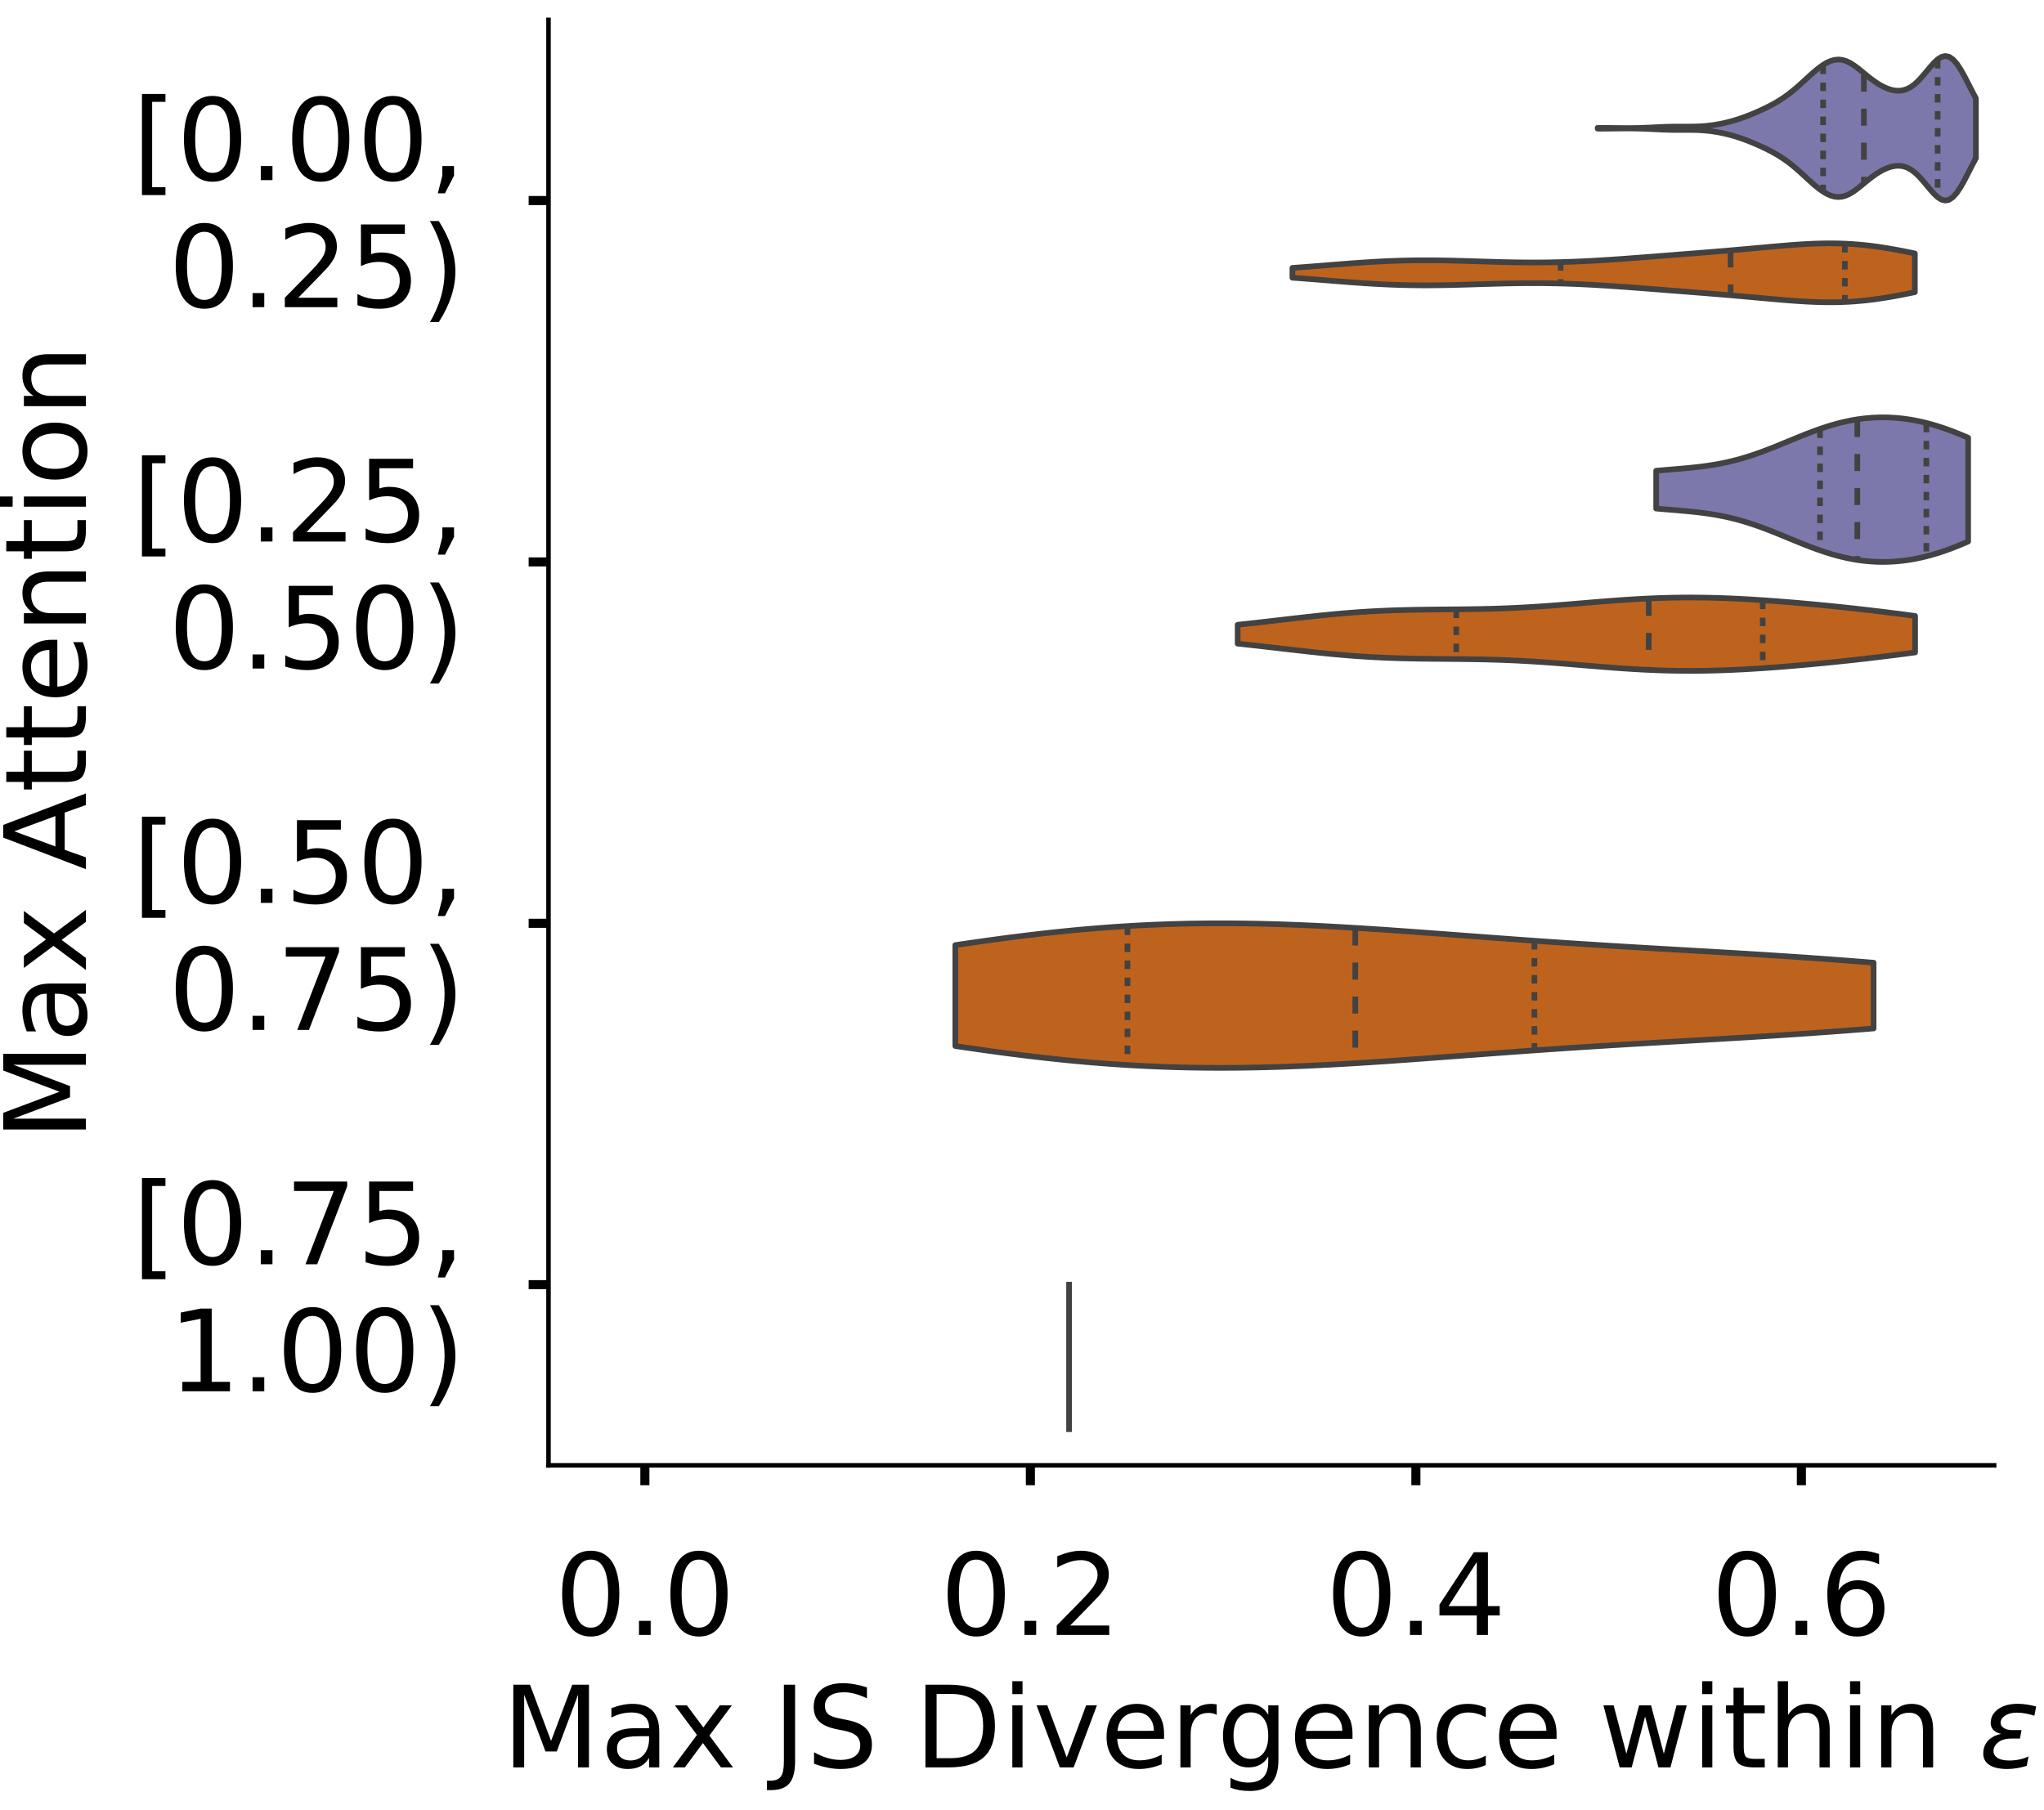 <?xml version="1.0" encoding="utf-8" standalone="no"?>
<!DOCTYPE svg PUBLIC "-//W3C//DTD SVG 1.1//EN"
  "http://www.w3.org/Graphics/SVG/1.1/DTD/svg11.dtd">
<!-- Created with matplotlib (https://matplotlib.org/) -->
<svg height="319.062pt" version="1.1" viewBox="0 0 360.352 319.062" width="360.352pt" xmlns="http://www.w3.org/2000/svg" xmlns:xlink="http://www.w3.org/1999/xlink">
 <defs>
  <style type="text/css">
*{stroke-linecap:butt;stroke-linejoin:round;}
  </style>
 </defs>
 <g id="figure_1">
  <g id="patch_1">
   <path d="M 0 319.062 
L 360.352 319.062 
L 360.352 0 
L 0 0 
z
" style="fill:#ffffff;"/>
  </g>
  <g id="axes_1">
   <g id="patch_2">
    <path d="M -269.522 258.362 
L -14.66 258.362 
L -14.66 3.5 
L -269.522 3.5 
z
" style="fill:#ffffff;"/>
   </g>
   <g id="patch_3">
    <path clip-path="url(#p21c1872cf8)" d="M -257.937 258.362 
L -252.145 258.362 
L -252.145 258.362 
L -257.937 258.362 
z
" style="fill:#7570b3;opacity:0.6;stroke:#000000;stroke-linejoin:miter;stroke-width:0.5;"/>
   </g>
   <g id="patch_4">
    <path clip-path="url(#p21c1872cf8)" d="M -252.145 258.362 
L -246.352 258.362 
L -246.352 258.362 
L -252.145 258.362 
z
" style="fill:#7570b3;opacity:0.6;stroke:#000000;stroke-linejoin:miter;stroke-width:0.5;"/>
   </g>
   <g id="patch_5">
    <path clip-path="url(#p21c1872cf8)" d="M -246.352 258.362 
L -240.56 258.362 
L -240.56 258.362 
L -246.352 258.362 
z
" style="fill:#7570b3;opacity:0.6;stroke:#000000;stroke-linejoin:miter;stroke-width:0.5;"/>
   </g>
   <g id="patch_6">
    <path clip-path="url(#p21c1872cf8)" d="M -240.56 258.362 
L -234.768 258.362 
L -234.768 258.362 
L -240.56 258.362 
z
" style="fill:#7570b3;opacity:0.6;stroke:#000000;stroke-linejoin:miter;stroke-width:0.5;"/>
   </g>
   <g id="patch_7">
    <path clip-path="url(#p21c1872cf8)" d="M -234.768 258.362 
L -228.975 258.362 
L -228.975 258.362 
L -234.768 258.362 
z
" style="fill:#7570b3;opacity:0.6;stroke:#000000;stroke-linejoin:miter;stroke-width:0.5;"/>
   </g>
   <g id="patch_8">
    <path clip-path="url(#p21c1872cf8)" d="M -228.975 258.362 
L -223.183 258.362 
L -223.183 258.362 
L -228.975 258.362 
z
" style="fill:#7570b3;opacity:0.6;stroke:#000000;stroke-linejoin:miter;stroke-width:0.5;"/>
   </g>
   <g id="patch_9">
    <path clip-path="url(#p21c1872cf8)" d="M -223.183 258.362 
L -217.391 258.362 
L -217.391 258.362 
L -223.183 258.362 
z
" style="fill:#7570b3;opacity:0.6;stroke:#000000;stroke-linejoin:miter;stroke-width:0.5;"/>
   </g>
   <g id="patch_10">
    <path clip-path="url(#p21c1872cf8)" d="M -217.391 258.362 
L -211.599 258.362 
L -211.599 258.362 
L -217.391 258.362 
z
" style="fill:#7570b3;opacity:0.6;stroke:#000000;stroke-linejoin:miter;stroke-width:0.5;"/>
   </g>
   <g id="patch_11">
    <path clip-path="url(#p21c1872cf8)" d="M -211.599 258.362 
L -205.806 258.362 
L -205.806 258.362 
L -211.599 258.362 
z
" style="fill:#7570b3;opacity:0.6;stroke:#000000;stroke-linejoin:miter;stroke-width:0.5;"/>
   </g>
   <g id="patch_12">
    <path clip-path="url(#p21c1872cf8)" d="M -205.806 258.362 
L -200.014 258.362 
L -200.014 258.362 
L -205.806 258.362 
z
" style="fill:#7570b3;opacity:0.6;stroke:#000000;stroke-linejoin:miter;stroke-width:0.5;"/>
   </g>
   <g id="patch_13">
    <path clip-path="url(#p21c1872cf8)" d="M -200.014 258.362 
L -194.222 258.362 
L -194.222 258.362 
L -200.014 258.362 
z
" style="fill:#7570b3;opacity:0.6;stroke:#000000;stroke-linejoin:miter;stroke-width:0.5;"/>
   </g>
   <g id="patch_14">
    <path clip-path="url(#p21c1872cf8)" d="M -194.222 258.362 
L -188.429 258.362 
L -188.429 258.362 
L -194.222 258.362 
z
" style="fill:#7570b3;opacity:0.6;stroke:#000000;stroke-linejoin:miter;stroke-width:0.5;"/>
   </g>
   <g id="patch_15">
    <path clip-path="url(#p21c1872cf8)" d="M -188.429 258.362 
L -182.637 258.362 
L -182.637 258.362 
L -188.429 258.362 
z
" style="fill:#7570b3;opacity:0.6;stroke:#000000;stroke-linejoin:miter;stroke-width:0.5;"/>
   </g>
   <g id="patch_16">
    <path clip-path="url(#p21c1872cf8)" d="M -182.637 258.362 
L -176.845 258.362 
L -176.845 258.362 
L -182.637 258.362 
z
" style="fill:#7570b3;opacity:0.6;stroke:#000000;stroke-linejoin:miter;stroke-width:0.5;"/>
   </g>
   <g id="patch_17">
    <path clip-path="url(#p21c1872cf8)" d="M -176.845 258.362 
L -171.052 258.362 
L -171.052 258.362 
L -176.845 258.362 
z
" style="fill:#7570b3;opacity:0.6;stroke:#000000;stroke-linejoin:miter;stroke-width:0.5;"/>
   </g>
   <g id="patch_18">
    <path clip-path="url(#p21c1872cf8)" d="M -171.052 258.362 
L -165.26 258.362 
L -165.26 258.362 
L -171.052 258.362 
z
" style="fill:#7570b3;opacity:0.6;stroke:#000000;stroke-linejoin:miter;stroke-width:0.5;"/>
   </g>
   <g id="patch_19">
    <path clip-path="url(#p21c1872cf8)" d="M -165.26 258.362 
L -159.468 258.362 
L -159.468 258.362 
L -165.26 258.362 
z
" style="fill:#7570b3;opacity:0.6;stroke:#000000;stroke-linejoin:miter;stroke-width:0.5;"/>
   </g>
   <g id="patch_20">
    <path clip-path="url(#p21c1872cf8)" d="M -159.468 258.362 
L -153.675 258.362 
L -153.675 258.362 
L -159.468 258.362 
z
" style="fill:#7570b3;opacity:0.6;stroke:#000000;stroke-linejoin:miter;stroke-width:0.5;"/>
   </g>
   <g id="patch_21">
    <path clip-path="url(#p21c1872cf8)" d="M -153.675 258.362 
L -147.883 258.362 
L -147.883 258.362 
L -153.675 258.362 
z
" style="fill:#7570b3;opacity:0.6;stroke:#000000;stroke-linejoin:miter;stroke-width:0.5;"/>
   </g>
   <g id="patch_22">
    <path clip-path="url(#p21c1872cf8)" d="M -147.883 258.362 
L -142.091 258.362 
L -142.091 258.362 
L -147.883 258.362 
z
" style="fill:#7570b3;opacity:0.6;stroke:#000000;stroke-linejoin:miter;stroke-width:0.5;"/>
   </g>
   <g id="patch_23">
    <path clip-path="url(#p21c1872cf8)" d="M -142.091 258.362 
L -136.299 258.362 
L -136.299 258.362 
L -142.091 258.362 
z
" style="fill:#7570b3;opacity:0.6;stroke:#000000;stroke-linejoin:miter;stroke-width:0.5;"/>
   </g>
   <g id="patch_24">
    <path clip-path="url(#p21c1872cf8)" d="M -136.299 258.362 
L -130.506 258.362 
L -130.506 258.362 
L -136.299 258.362 
z
" style="fill:#7570b3;opacity:0.6;stroke:#000000;stroke-linejoin:miter;stroke-width:0.5;"/>
   </g>
   <g id="patch_25">
    <path clip-path="url(#p21c1872cf8)" d="M -130.506 258.362 
L -124.714 258.362 
L -124.714 258.362 
L -130.506 258.362 
z
" style="fill:#7570b3;opacity:0.6;stroke:#000000;stroke-linejoin:miter;stroke-width:0.5;"/>
   </g>
   <g id="patch_26">
    <path clip-path="url(#p21c1872cf8)" d="M -124.714 258.362 
L -118.922 258.362 
L -118.922 258.362 
L -124.714 258.362 
z
" style="fill:#7570b3;opacity:0.6;stroke:#000000;stroke-linejoin:miter;stroke-width:0.5;"/>
   </g>
   <g id="patch_27">
    <path clip-path="url(#p21c1872cf8)" d="M -118.922 258.362 
L -113.129 258.362 
L -113.129 258.362 
L -118.922 258.362 
z
" style="fill:#7570b3;opacity:0.6;stroke:#000000;stroke-linejoin:miter;stroke-width:0.5;"/>
   </g>
   <g id="patch_28">
    <path clip-path="url(#p21c1872cf8)" d="M -113.129 258.362 
L -107.337 258.362 
L -107.337 258.362 
L -113.129 258.362 
z
" style="fill:#7570b3;opacity:0.6;stroke:#000000;stroke-linejoin:miter;stroke-width:0.5;"/>
   </g>
   <g id="patch_29">
    <path clip-path="url(#p21c1872cf8)" d="M -107.337 258.362 
L -101.545 258.362 
L -101.545 258.362 
L -107.337 258.362 
z
" style="fill:#7570b3;opacity:0.6;stroke:#000000;stroke-linejoin:miter;stroke-width:0.5;"/>
   </g>
   <g id="patch_30">
    <path clip-path="url(#p21c1872cf8)" d="M -101.545 258.362 
L -95.752 258.362 
L -95.752 258.362 
L -101.545 258.362 
z
" style="fill:#7570b3;opacity:0.6;stroke:#000000;stroke-linejoin:miter;stroke-width:0.5;"/>
   </g>
   <g id="patch_31">
    <path clip-path="url(#p21c1872cf8)" d="M -95.752 258.362 
L -89.96 258.362 
L -89.96 256.925 
L -95.752 256.925 
z
" style="fill:#7570b3;opacity:0.6;stroke:#000000;stroke-linejoin:miter;stroke-width:0.5;"/>
   </g>
   <g id="patch_32">
    <path clip-path="url(#p21c1872cf8)" d="M -89.96 258.362 
L -84.168 258.362 
L -84.168 258.362 
L -89.96 258.362 
z
" style="fill:#7570b3;opacity:0.6;stroke:#000000;stroke-linejoin:miter;stroke-width:0.5;"/>
   </g>
   <g id="patch_33">
    <path clip-path="url(#p21c1872cf8)" d="M -84.168 258.362 
L -78.375 258.362 
L -78.375 251.18 
L -84.168 251.18 
z
" style="fill:#7570b3;opacity:0.6;stroke:#000000;stroke-linejoin:miter;stroke-width:0.5;"/>
   </g>
   <g id="patch_34">
    <path clip-path="url(#p21c1872cf8)" d="M -78.375 258.362 
L -72.583 258.362 
L -72.583 254.053 
L -78.375 254.053 
z
" style="fill:#7570b3;opacity:0.6;stroke:#000000;stroke-linejoin:miter;stroke-width:0.5;"/>
   </g>
   <g id="patch_35">
    <path clip-path="url(#p21c1872cf8)" d="M -72.583 258.362 
L -66.791 258.362 
L -66.791 233.946 
L -72.583 233.946 
z
" style="fill:#7570b3;opacity:0.6;stroke:#000000;stroke-linejoin:miter;stroke-width:0.5;"/>
   </g>
   <g id="patch_36">
    <path clip-path="url(#p21c1872cf8)" d="M -66.791 258.362 
L -60.998 258.362 
L -60.998 193.731 
L -66.791 193.731 
z
" style="fill:#7570b3;opacity:0.6;stroke:#000000;stroke-linejoin:miter;stroke-width:0.5;"/>
   </g>
   <g id="patch_37">
    <path clip-path="url(#p21c1872cf8)" d="M -60.998 258.362 
L -55.206 258.362 
L -55.206 116.173 
L -60.998 116.173 
z
" style="fill:#7570b3;opacity:0.6;stroke:#000000;stroke-linejoin:miter;stroke-width:0.5;"/>
   </g>
   <g id="patch_38">
    <path clip-path="url(#p21c1872cf8)" d="M -55.206 258.362 
L -49.414 258.362 
L -49.414 47.234 
L -55.206 47.234 
z
" style="fill:#7570b3;opacity:0.6;stroke:#000000;stroke-linejoin:miter;stroke-width:0.5;"/>
   </g>
   <g id="patch_39">
    <path clip-path="url(#p21c1872cf8)" d="M -49.414 258.362 
L -43.622 258.362 
L -43.622 150.643 
L -49.414 150.643 
z
" style="fill:#7570b3;opacity:0.6;stroke:#000000;stroke-linejoin:miter;stroke-width:0.5;"/>
   </g>
   <g id="patch_40">
    <path clip-path="url(#p21c1872cf8)" d="M -43.622 258.362 
L -37.829 258.362 
L -37.829 169.314 
L -43.622 169.314 
z
" style="fill:#7570b3;opacity:0.6;stroke:#000000;stroke-linejoin:miter;stroke-width:0.5;"/>
   </g>
   <g id="patch_41">
    <path clip-path="url(#p21c1872cf8)" d="M -37.829 258.362 
L -32.037 258.362 
L -32.037 15.636 
L -37.829 15.636 
z
" style="fill:#7570b3;opacity:0.6;stroke:#000000;stroke-linejoin:miter;stroke-width:0.5;"/>
   </g>
   <g id="patch_42">
    <path clip-path="url(#p21c1872cf8)" d="M -32.037 258.362 
L -26.245 258.362 
L -26.245 212.402 
L -32.037 212.402 
z
" style="fill:#7570b3;opacity:0.6;stroke:#000000;stroke-linejoin:miter;stroke-width:0.5;"/>
   </g>
   <g id="patch_43">
    <path clip-path="url(#p21c1872cf8)" d="M -257.937 258.362 
L -252.145 258.362 
L -252.145 258.362 
L -257.937 258.362 
z
" style="fill:#d95f02;opacity:0.6;stroke:#000000;stroke-linejoin:miter;stroke-width:0.5;"/>
   </g>
   <g id="patch_44">
    <path clip-path="url(#p21c1872cf8)" d="M -252.145 258.362 
L -246.352 258.362 
L -246.352 258.362 
L -252.145 258.362 
z
" style="fill:#d95f02;opacity:0.6;stroke:#000000;stroke-linejoin:miter;stroke-width:0.5;"/>
   </g>
   <g id="patch_45">
    <path clip-path="url(#p21c1872cf8)" d="M -246.352 258.362 
L -240.56 258.362 
L -240.56 258.362 
L -246.352 258.362 
z
" style="fill:#d95f02;opacity:0.6;stroke:#000000;stroke-linejoin:miter;stroke-width:0.5;"/>
   </g>
   <g id="patch_46">
    <path clip-path="url(#p21c1872cf8)" d="M -240.56 258.362 
L -234.768 258.362 
L -234.768 258.362 
L -240.56 258.362 
z
" style="fill:#d95f02;opacity:0.6;stroke:#000000;stroke-linejoin:miter;stroke-width:0.5;"/>
   </g>
   <g id="patch_47">
    <path clip-path="url(#p21c1872cf8)" d="M -234.768 258.362 
L -228.975 258.362 
L -228.975 258.362 
L -234.768 258.362 
z
" style="fill:#d95f02;opacity:0.6;stroke:#000000;stroke-linejoin:miter;stroke-width:0.5;"/>
   </g>
   <g id="patch_48">
    <path clip-path="url(#p21c1872cf8)" d="M -228.975 258.362 
L -223.183 258.362 
L -223.183 258.362 
L -228.975 258.362 
z
" style="fill:#d95f02;opacity:0.6;stroke:#000000;stroke-linejoin:miter;stroke-width:0.5;"/>
   </g>
   <g id="patch_49">
    <path clip-path="url(#p21c1872cf8)" d="M -223.183 258.362 
L -217.391 258.362 
L -217.391 258.362 
L -223.183 258.362 
z
" style="fill:#d95f02;opacity:0.6;stroke:#000000;stroke-linejoin:miter;stroke-width:0.5;"/>
   </g>
   <g id="patch_50">
    <path clip-path="url(#p21c1872cf8)" d="M -217.391 258.362 
L -211.599 258.362 
L -211.599 258.362 
L -217.391 258.362 
z
" style="fill:#d95f02;opacity:0.6;stroke:#000000;stroke-linejoin:miter;stroke-width:0.5;"/>
   </g>
   <g id="patch_51">
    <path clip-path="url(#p21c1872cf8)" d="M -211.599 258.362 
L -205.806 258.362 
L -205.806 258.362 
L -211.599 258.362 
z
" style="fill:#d95f02;opacity:0.6;stroke:#000000;stroke-linejoin:miter;stroke-width:0.5;"/>
   </g>
   <g id="patch_52">
    <path clip-path="url(#p21c1872cf8)" d="M -205.806 258.362 
L -200.014 258.362 
L -200.014 251.594 
L -205.806 251.594 
z
" style="fill:#d95f02;opacity:0.6;stroke:#000000;stroke-linejoin:miter;stroke-width:0.5;"/>
   </g>
   <g id="patch_53">
    <path clip-path="url(#p21c1872cf8)" d="M -200.014 258.362 
L -194.222 258.362 
L -194.222 258.362 
L -200.014 258.362 
z
" style="fill:#d95f02;opacity:0.6;stroke:#000000;stroke-linejoin:miter;stroke-width:0.5;"/>
   </g>
   <g id="patch_54">
    <path clip-path="url(#p21c1872cf8)" d="M -194.222 258.362 
L -188.429 258.362 
L -188.429 258.362 
L -194.222 258.362 
z
" style="fill:#d95f02;opacity:0.6;stroke:#000000;stroke-linejoin:miter;stroke-width:0.5;"/>
   </g>
   <g id="patch_55">
    <path clip-path="url(#p21c1872cf8)" d="M -188.429 258.362 
L -182.637 258.362 
L -182.637 251.594 
L -188.429 251.594 
z
" style="fill:#d95f02;opacity:0.6;stroke:#000000;stroke-linejoin:miter;stroke-width:0.5;"/>
   </g>
   <g id="patch_56">
    <path clip-path="url(#p21c1872cf8)" d="M -182.637 258.362 
L -176.845 258.362 
L -176.845 258.362 
L -182.637 258.362 
z
" style="fill:#d95f02;opacity:0.6;stroke:#000000;stroke-linejoin:miter;stroke-width:0.5;"/>
   </g>
   <g id="patch_57">
    <path clip-path="url(#p21c1872cf8)" d="M -176.845 258.362 
L -171.052 258.362 
L -171.052 244.826 
L -176.845 244.826 
z
" style="fill:#d95f02;opacity:0.6;stroke:#000000;stroke-linejoin:miter;stroke-width:0.5;"/>
   </g>
   <g id="patch_58">
    <path clip-path="url(#p21c1872cf8)" d="M -171.052 258.362 
L -165.26 258.362 
L -165.26 258.362 
L -171.052 258.362 
z
" style="fill:#d95f02;opacity:0.6;stroke:#000000;stroke-linejoin:miter;stroke-width:0.5;"/>
   </g>
   <g id="patch_59">
    <path clip-path="url(#p21c1872cf8)" d="M -165.26 258.362 
L -159.468 258.362 
L -159.468 258.362 
L -165.26 258.362 
z
" style="fill:#d95f02;opacity:0.6;stroke:#000000;stroke-linejoin:miter;stroke-width:0.5;"/>
   </g>
   <g id="patch_60">
    <path clip-path="url(#p21c1872cf8)" d="M -159.468 258.362 
L -153.675 258.362 
L -153.675 251.594 
L -159.468 251.594 
z
" style="fill:#d95f02;opacity:0.6;stroke:#000000;stroke-linejoin:miter;stroke-width:0.5;"/>
   </g>
   <g id="patch_61">
    <path clip-path="url(#p21c1872cf8)" d="M -153.675 258.362 
L -147.883 258.362 
L -147.883 258.362 
L -153.675 258.362 
z
" style="fill:#d95f02;opacity:0.6;stroke:#000000;stroke-linejoin:miter;stroke-width:0.5;"/>
   </g>
   <g id="patch_62">
    <path clip-path="url(#p21c1872cf8)" d="M -147.883 258.362 
L -142.091 258.362 
L -142.091 238.058 
L -147.883 238.058 
z
" style="fill:#d95f02;opacity:0.6;stroke:#000000;stroke-linejoin:miter;stroke-width:0.5;"/>
   </g>
   <g id="patch_63">
    <path clip-path="url(#p21c1872cf8)" d="M -142.091 258.362 
L -136.299 258.362 
L -136.299 244.826 
L -142.091 244.826 
z
" style="fill:#d95f02;opacity:0.6;stroke:#000000;stroke-linejoin:miter;stroke-width:0.5;"/>
   </g>
   <g id="patch_64">
    <path clip-path="url(#p21c1872cf8)" d="M -136.299 258.362 
L -130.506 258.362 
L -130.506 204.218 
L -136.299 204.218 
z
" style="fill:#d95f02;opacity:0.6;stroke:#000000;stroke-linejoin:miter;stroke-width:0.5;"/>
   </g>
   <g id="patch_65">
    <path clip-path="url(#p21c1872cf8)" d="M -130.506 258.362 
L -124.714 258.362 
L -124.714 197.45 
L -130.506 197.45 
z
" style="fill:#d95f02;opacity:0.6;stroke:#000000;stroke-linejoin:miter;stroke-width:0.5;"/>
   </g>
   <g id="patch_66">
    <path clip-path="url(#p21c1872cf8)" d="M -124.714 258.362 
L -118.922 258.362 
L -118.922 224.522 
L -124.714 224.522 
z
" style="fill:#d95f02;opacity:0.6;stroke:#000000;stroke-linejoin:miter;stroke-width:0.5;"/>
   </g>
   <g id="patch_67">
    <path clip-path="url(#p21c1872cf8)" d="M -118.922 258.362 
L -113.129 258.362 
L -113.129 224.522 
L -118.922 224.522 
z
" style="fill:#d95f02;opacity:0.6;stroke:#000000;stroke-linejoin:miter;stroke-width:0.5;"/>
   </g>
   <g id="patch_68">
    <path clip-path="url(#p21c1872cf8)" d="M -113.129 258.362 
L -107.337 258.362 
L -107.337 244.826 
L -113.129 244.826 
z
" style="fill:#d95f02;opacity:0.6;stroke:#000000;stroke-linejoin:miter;stroke-width:0.5;"/>
   </g>
   <g id="patch_69">
    <path clip-path="url(#p21c1872cf8)" d="M -107.337 258.362 
L -101.545 258.362 
L -101.545 238.058 
L -107.337 238.058 
z
" style="fill:#d95f02;opacity:0.6;stroke:#000000;stroke-linejoin:miter;stroke-width:0.5;"/>
   </g>
   <g id="patch_70">
    <path clip-path="url(#p21c1872cf8)" d="M -101.545 258.362 
L -95.752 258.362 
L -95.752 244.826 
L -101.545 244.826 
z
" style="fill:#d95f02;opacity:0.6;stroke:#000000;stroke-linejoin:miter;stroke-width:0.5;"/>
   </g>
   <g id="patch_71">
    <path clip-path="url(#p21c1872cf8)" d="M -95.752 258.362 
L -89.96 258.362 
L -89.96 204.218 
L -95.752 204.218 
z
" style="fill:#d95f02;opacity:0.6;stroke:#000000;stroke-linejoin:miter;stroke-width:0.5;"/>
   </g>
   <g id="patch_72">
    <path clip-path="url(#p21c1872cf8)" d="M -89.96 258.362 
L -84.168 258.362 
L -84.168 224.522 
L -89.96 224.522 
z
" style="fill:#d95f02;opacity:0.6;stroke:#000000;stroke-linejoin:miter;stroke-width:0.5;"/>
   </g>
   <g id="patch_73">
    <path clip-path="url(#p21c1872cf8)" d="M -84.168 258.362 
L -78.375 258.362 
L -78.375 190.682 
L -84.168 190.682 
z
" style="fill:#d95f02;opacity:0.6;stroke:#000000;stroke-linejoin:miter;stroke-width:0.5;"/>
   </g>
   <g id="patch_74">
    <path clip-path="url(#p21c1872cf8)" d="M -78.375 258.362 
L -72.583 258.362 
L -72.583 197.45 
L -78.375 197.45 
z
" style="fill:#d95f02;opacity:0.6;stroke:#000000;stroke-linejoin:miter;stroke-width:0.5;"/>
   </g>
   <g id="patch_75">
    <path clip-path="url(#p21c1872cf8)" d="M -72.583 258.362 
L -66.791 258.362 
L -66.791 210.986 
L -72.583 210.986 
z
" style="fill:#d95f02;opacity:0.6;stroke:#000000;stroke-linejoin:miter;stroke-width:0.5;"/>
   </g>
   <g id="patch_76">
    <path clip-path="url(#p21c1872cf8)" d="M -66.791 258.362 
L -60.998 258.362 
L -60.998 197.45 
L -66.791 197.45 
z
" style="fill:#d95f02;opacity:0.6;stroke:#000000;stroke-linejoin:miter;stroke-width:0.5;"/>
   </g>
   <g id="patch_77">
    <path clip-path="url(#p21c1872cf8)" d="M -60.998 258.362 
L -55.206 258.362 
L -55.206 190.682 
L -60.998 190.682 
z
" style="fill:#d95f02;opacity:0.6;stroke:#000000;stroke-linejoin:miter;stroke-width:0.5;"/>
   </g>
   <g id="patch_78">
    <path clip-path="url(#p21c1872cf8)" d="M -55.206 258.362 
L -49.414 258.362 
L -49.414 170.379 
L -55.206 170.379 
z
" style="fill:#d95f02;opacity:0.6;stroke:#000000;stroke-linejoin:miter;stroke-width:0.5;"/>
   </g>
   <g id="patch_79">
    <path clip-path="url(#p21c1872cf8)" d="M -49.414 258.362 
L -43.622 258.362 
L -43.622 136.539 
L -49.414 136.539 
z
" style="fill:#d95f02;opacity:0.6;stroke:#000000;stroke-linejoin:miter;stroke-width:0.5;"/>
   </g>
   <g id="patch_80">
    <path clip-path="url(#p21c1872cf8)" d="M -43.622 258.362 
L -37.829 258.362 
L -37.829 217.754 
L -43.622 217.754 
z
" style="fill:#d95f02;opacity:0.6;stroke:#000000;stroke-linejoin:miter;stroke-width:0.5;"/>
   </g>
   <g id="patch_81">
    <path clip-path="url(#p21c1872cf8)" d="M -37.829 258.362 
L -32.037 258.362 
L -32.037 258.362 
L -37.829 258.362 
z
" style="fill:#d95f02;opacity:0.6;stroke:#000000;stroke-linejoin:miter;stroke-width:0.5;"/>
   </g>
   <g id="patch_82">
    <path clip-path="url(#p21c1872cf8)" d="M -32.037 258.362 
L -26.245 258.362 
L -26.245 258.362 
L -32.037 258.362 
z
" style="fill:#d95f02;opacity:0.6;stroke:#000000;stroke-linejoin:miter;stroke-width:0.5;"/>
   </g>
   <g id="matplotlib.axis_1">
    <g id="xtick_1">
     <g id="line2d_1">
      <defs>
       <path d="M 0 0 
L 0 3.5 
" id="m3d3562f02c" style="stroke:#000000;stroke-width:1.6;"/>
      </defs>
      <g/>
     </g>
     <g id="text_1">
      <!-- 0.0 -->
      <defs>
       <path d="M 31.781 66.406 
Q 24.172 66.406 20.328 58.906 
Q 16.5 51.422 16.5 36.375 
Q 16.5 21.391 20.328 13.891 
Q 24.172 6.391 31.781 6.391 
Q 39.453 6.391 43.281 13.891 
Q 47.125 21.391 47.125 36.375 
Q 47.125 51.422 43.281 58.906 
Q 39.453 66.406 31.781 66.406 
z
M 31.781 74.219 
Q 44.047 74.219 50.516 64.516 
Q 56.984 54.828 56.984 36.375 
Q 56.984 17.969 50.516 8.266 
Q 44.047 -1.422 31.781 -1.422 
Q 19.531 -1.422 13.062 8.266 
Q 6.594 17.969 6.594 36.375 
Q 6.594 54.828 13.062 64.516 
Q 19.531 74.219 31.781 74.219 
z
" id="DejaVuSans-48"/>
       <path d="M 10.688 12.406 
L 21 12.406 
L 21 0 
L 10.688 0 
z
" id="DejaVuSans-46"/>
      </defs>
      <g transform="translate(-273.84 288.259)scale(0.2 -0.2)">
       <use xlink:href="#DejaVuSans-48"/>
       <use x="63.623" xlink:href="#DejaVuSans-46"/>
       <use x="95.41" xlink:href="#DejaVuSans-48"/>
      </g>
     </g>
    </g>
    <g id="xtick_2">
     <g id="line2d_2">
      <g/>
     </g>
     <g id="text_2">
      <!-- 0.2 -->
      <defs>
       <path d="M 19.188 8.297 
L 53.609 8.297 
L 53.609 0 
L 7.328 0 
L 7.328 8.297 
Q 12.938 14.109 22.625 23.891 
Q 32.328 33.688 34.812 36.531 
Q 39.547 41.844 41.422 45.531 
Q 43.312 49.219 43.312 52.781 
Q 43.312 58.594 39.234 62.25 
Q 35.156 65.922 28.609 65.922 
Q 23.969 65.922 18.812 64.312 
Q 13.672 62.703 7.812 59.422 
L 7.812 69.391 
Q 13.766 71.781 18.938 73 
Q 24.125 74.219 28.422 74.219 
Q 39.75 74.219 46.484 68.547 
Q 53.219 62.891 53.219 53.422 
Q 53.219 48.922 51.531 44.891 
Q 49.859 40.875 45.406 35.406 
Q 44.188 33.984 37.641 27.219 
Q 31.109 20.453 19.188 8.297 
z
" id="DejaVuSans-50"/>
      </defs>
      <g transform="translate(-207.642 288.259)scale(0.2 -0.2)">
       <use xlink:href="#DejaVuSans-48"/>
       <use x="63.623" xlink:href="#DejaVuSans-46"/>
       <use x="95.41" xlink:href="#DejaVuSans-50"/>
      </g>
     </g>
    </g>
    <g id="xtick_3">
     <g id="line2d_3">
      <g/>
     </g>
     <g id="text_3">
      <!-- 0.4 -->
      <defs>
       <path d="M 37.797 64.312 
L 12.891 25.391 
L 37.797 25.391 
z
M 35.203 72.906 
L 47.609 72.906 
L 47.609 25.391 
L 58.016 25.391 
L 58.016 17.188 
L 47.609 17.188 
L 47.609 0 
L 37.797 0 
L 37.797 17.188 
L 4.891 17.188 
L 4.891 26.703 
z
" id="DejaVuSans-52"/>
      </defs>
      <g transform="translate(-141.444 288.259)scale(0.2 -0.2)">
       <use xlink:href="#DejaVuSans-48"/>
       <use x="63.623" xlink:href="#DejaVuSans-46"/>
       <use x="95.41" xlink:href="#DejaVuSans-52"/>
      </g>
     </g>
    </g>
    <g id="xtick_4">
     <g id="line2d_4">
      <g/>
     </g>
     <g id="text_4">
      <!-- 0.6 -->
      <defs>
       <path d="M 33.016 40.375 
Q 26.375 40.375 22.484 35.828 
Q 18.609 31.297 18.609 23.391 
Q 18.609 15.531 22.484 10.953 
Q 26.375 6.391 33.016 6.391 
Q 39.656 6.391 43.531 10.953 
Q 47.406 15.531 47.406 23.391 
Q 47.406 31.297 43.531 35.828 
Q 39.656 40.375 33.016 40.375 
z
M 52.594 71.297 
L 52.594 62.312 
Q 48.875 64.062 45.094 64.984 
Q 41.312 65.922 37.594 65.922 
Q 27.828 65.922 22.672 59.328 
Q 17.531 52.734 16.797 39.406 
Q 19.672 43.656 24.016 45.922 
Q 28.375 48.188 33.594 48.188 
Q 44.578 48.188 50.953 41.516 
Q 57.328 34.859 57.328 23.391 
Q 57.328 12.156 50.688 5.359 
Q 44.047 -1.422 33.016 -1.422 
Q 20.359 -1.422 13.672 8.266 
Q 6.984 17.969 6.984 36.375 
Q 6.984 53.656 15.188 63.938 
Q 23.391 74.219 37.203 74.219 
Q 40.922 74.219 44.703 73.484 
Q 48.484 72.75 52.594 71.297 
z
" id="DejaVuSans-54"/>
      </defs>
      <g transform="translate(-75.247 288.259)scale(0.2 -0.2)">
       <use xlink:href="#DejaVuSans-48"/>
       <use x="63.623" xlink:href="#DejaVuSans-46"/>
       <use x="95.41" xlink:href="#DejaVuSans-54"/>
      </g>
     </g>
    </g>
    <g id="text_5">
     <!--   -->
     <defs>
      <path id="DejaVuSans-32"/>
     </defs>
     <g transform="translate(-145.269 311.615)scale(0.2 -0.2)">
      <use xlink:href="#DejaVuSans-32"/>
     </g>
    </g>
   </g>
   <g id="matplotlib.axis_2">
    <g id="ytick_1">
     <g id="line2d_5">
      <defs>
       <path d="M 0 0 
L -3.5 0 
" id="m1099feb437" style="stroke:#000000;stroke-width:1.6;"/>
      </defs>
      <g/>
     </g>
     <g id="text_6">
      <!-- 0.00 -->
      <g transform="translate(-328.753 265.96)scale(0.2 -0.2)">
       <use xlink:href="#DejaVuSans-48"/>
       <use x="63.623" xlink:href="#DejaVuSans-46"/>
       <use x="95.41" xlink:href="#DejaVuSans-48"/>
       <use x="159.033" xlink:href="#DejaVuSans-48"/>
      </g>
     </g>
    </g>
    <g id="ytick_2">
     <g id="line2d_6">
      <g/>
     </g>
     <g id="text_7">
      <!-- 0.05 -->
      <defs>
       <path d="M 10.797 72.906 
L 49.516 72.906 
L 49.516 64.594 
L 19.828 64.594 
L 19.828 46.734 
Q 21.969 47.469 24.109 47.828 
Q 26.266 48.188 28.422 48.188 
Q 40.625 48.188 47.75 41.5 
Q 54.891 34.812 54.891 23.391 
Q 54.891 11.625 47.562 5.094 
Q 40.234 -1.422 26.906 -1.422 
Q 22.312 -1.422 17.547 -0.641 
Q 12.797 0.141 7.719 1.703 
L 7.719 11.625 
Q 12.109 9.234 16.797 8.062 
Q 21.484 6.891 26.703 6.891 
Q 35.156 6.891 40.078 11.328 
Q 45.016 15.766 45.016 23.391 
Q 45.016 31 40.078 35.438 
Q 35.156 39.891 26.703 39.891 
Q 22.75 39.891 18.812 39.016 
Q 14.891 38.141 10.797 36.281 
z
" id="DejaVuSans-53"/>
      </defs>
      <g transform="translate(-328.753 218.923)scale(0.2 -0.2)">
       <use xlink:href="#DejaVuSans-48"/>
       <use x="63.623" xlink:href="#DejaVuSans-46"/>
       <use x="95.41" xlink:href="#DejaVuSans-48"/>
       <use x="159.033" xlink:href="#DejaVuSans-53"/>
      </g>
     </g>
    </g>
    <g id="ytick_3">
     <g id="line2d_7">
      <g/>
     </g>
     <g id="text_8">
      <!-- 0.10 -->
      <defs>
       <path d="M 12.406 8.297 
L 28.516 8.297 
L 28.516 63.922 
L 10.984 60.406 
L 10.984 69.391 
L 28.422 72.906 
L 38.281 72.906 
L 38.281 8.297 
L 54.391 8.297 
L 54.391 0 
L 12.406 0 
z
" id="DejaVuSans-49"/>
      </defs>
      <g transform="translate(-328.753 171.886)scale(0.2 -0.2)">
       <use xlink:href="#DejaVuSans-48"/>
       <use x="63.623" xlink:href="#DejaVuSans-46"/>
       <use x="95.41" xlink:href="#DejaVuSans-49"/>
       <use x="159.033" xlink:href="#DejaVuSans-48"/>
      </g>
     </g>
    </g>
    <g id="ytick_4">
     <g id="line2d_8">
      <g/>
     </g>
     <g id="text_9">
      <!-- 0.15 -->
      <g transform="translate(-328.753 124.849)scale(0.2 -0.2)">
       <use xlink:href="#DejaVuSans-48"/>
       <use x="63.623" xlink:href="#DejaVuSans-46"/>
       <use x="95.41" xlink:href="#DejaVuSans-49"/>
       <use x="159.033" xlink:href="#DejaVuSans-53"/>
      </g>
     </g>
    </g>
    <g id="ytick_5">
     <g id="line2d_9">
      <g/>
     </g>
     <g id="text_10">
      <!-- 0.20 -->
      <g transform="translate(-328.753 77.812)scale(0.2 -0.2)">
       <use xlink:href="#DejaVuSans-48"/>
       <use x="63.623" xlink:href="#DejaVuSans-46"/>
       <use x="95.41" xlink:href="#DejaVuSans-50"/>
       <use x="159.033" xlink:href="#DejaVuSans-48"/>
      </g>
     </g>
    </g>
    <g id="ytick_6">
     <g id="line2d_10">
      <g/>
     </g>
     <g id="text_11">
      <!-- 0.25 -->
      <g transform="translate(-328.753 30.775)scale(0.2 -0.2)">
       <use xlink:href="#DejaVuSans-48"/>
       <use x="63.623" xlink:href="#DejaVuSans-46"/>
       <use x="95.41" xlink:href="#DejaVuSans-50"/>
       <use x="159.033" xlink:href="#DejaVuSans-53"/>
      </g>
     </g>
    </g>
    <g id="text_12">
     <!--   -->
     <g transform="translate(-336.413 133.728)rotate(-90)scale(0.176 -0.176)">
      <use xlink:href="#DejaVuSans-32"/>
     </g>
    </g>
   </g>
   <g id="patch_83">
    <path style="fill:none;stroke:#000000;stroke-linecap:square;stroke-linejoin:miter;stroke-width:0.8;"/>
   </g>
   <g id="patch_84">
    <path style="fill:none;stroke:#000000;stroke-linecap:square;stroke-linejoin:miter;stroke-width:0.8;"/>
   </g>
  </g>
  <g id="axes_2">
   <g id="patch_85">
    <path d="M 96.7 258.362 
L 351.562 258.362 
L 351.562 3.5 
L 96.7 3.5 
z
" style="fill:#ffffff;"/>
   </g>
   <g id="PolyCollection_1">
    <defs>
     <path d="M 281.663 -296.377 
L 281.663 -296.517 
L 282.337 -296.516 
L 283.01 -296.512 
L 283.684 -296.506 
L 284.357 -296.499 
L 285.031 -296.491 
L 285.705 -296.485 
L 286.378 -296.481 
L 287.052 -296.48 
L 287.725 -296.484 
L 288.399 -296.494 
L 289.072 -296.509 
L 289.746 -296.53 
L 290.419 -296.557 
L 291.093 -296.588 
L 291.766 -296.621 
L 292.44 -296.654 
L 293.113 -296.685 
L 293.787 -296.711 
L 294.461 -296.729 
L 295.134 -296.74 
L 295.808 -296.744 
L 296.481 -296.743 
L 297.155 -296.741 
L 297.828 -296.741 
L 298.502 -296.748 
L 299.175 -296.765 
L 299.849 -296.796 
L 300.522 -296.842 
L 301.196 -296.907 
L 301.869 -296.99 
L 302.543 -297.092 
L 303.216 -297.213 
L 303.89 -297.353 
L 304.564 -297.511 
L 305.237 -297.687 
L 305.911 -297.882 
L 306.584 -298.096 
L 307.258 -298.327 
L 307.931 -298.576 
L 308.605 -298.841 
L 309.278 -299.12 
L 309.952 -299.413 
L 310.625 -299.719 
L 311.299 -300.04 
L 311.972 -300.378 
L 312.646 -300.738 
L 313.32 -301.123 
L 313.993 -301.54 
L 314.667 -301.992 
L 315.34 -302.483 
L 316.014 -303.012 
L 316.687 -303.577 
L 317.361 -304.171 
L 318.034 -304.784 
L 318.708 -305.404 
L 319.381 -306.015 
L 320.055 -306.599 
L 320.728 -307.14 
L 321.402 -307.618 
L 322.075 -308.016 
L 322.749 -308.316 
L 323.423 -308.505 
L 324.096 -308.57 
L 324.77 -308.506 
L 325.443 -308.313 
L 326.117 -307.999 
L 326.79 -307.585 
L 327.464 -307.093 
L 328.137 -306.554 
L 328.811 -305.997 
L 329.484 -305.45 
L 330.158 -304.933 
L 330.831 -304.462 
L 331.505 -304.046 
L 332.179 -303.694 
L 332.852 -303.41 
L 333.526 -303.202 
L 334.199 -303.081 
L 334.873 -303.061 
L 335.546 -303.155 
L 336.22 -303.377 
L 336.893 -303.735 
L 337.567 -304.233 
L 338.24 -304.861 
L 338.914 -305.595 
L 339.587 -306.397 
L 340.261 -307.212 
L 340.934 -307.971 
L 341.608 -308.6 
L 342.282 -309.027 
L 342.955 -309.19 
L 343.629 -309.048 
L 344.302 -308.589 
L 344.976 -307.83 
L 345.649 -306.817 
L 346.323 -305.62 
L 346.996 -304.318 
L 347.67 -302.996 
L 348.343 -301.727 
L 348.343 -291.167 
L 348.343 -291.167 
L 347.67 -289.898 
L 346.996 -288.576 
L 346.323 -287.274 
L 345.649 -286.077 
L 344.976 -285.064 
L 344.302 -284.305 
L 343.629 -283.846 
L 342.955 -283.704 
L 342.282 -283.867 
L 341.608 -284.294 
L 340.934 -284.923 
L 340.261 -285.682 
L 339.587 -286.497 
L 338.914 -287.299 
L 338.24 -288.033 
L 337.567 -288.661 
L 336.893 -289.159 
L 336.22 -289.518 
L 335.546 -289.739 
L 334.873 -289.833 
L 334.199 -289.813 
L 333.526 -289.692 
L 332.852 -289.485 
L 332.179 -289.2 
L 331.505 -288.848 
L 330.831 -288.432 
L 330.158 -287.961 
L 329.484 -287.444 
L 328.811 -286.897 
L 328.137 -286.34 
L 327.464 -285.801 
L 326.79 -285.309 
L 326.117 -284.895 
L 325.443 -284.582 
L 324.77 -284.388 
L 324.096 -284.324 
L 323.423 -284.389 
L 322.749 -284.578 
L 322.075 -284.879 
L 321.402 -285.276 
L 320.728 -285.754 
L 320.055 -286.295 
L 319.381 -286.879 
L 318.708 -287.49 
L 318.034 -288.11 
L 317.361 -288.723 
L 316.687 -289.317 
L 316.014 -289.882 
L 315.34 -290.411 
L 314.667 -290.902 
L 313.993 -291.354 
L 313.32 -291.771 
L 312.646 -292.156 
L 311.972 -292.516 
L 311.299 -292.854 
L 310.625 -293.175 
L 309.952 -293.481 
L 309.278 -293.774 
L 308.605 -294.053 
L 307.931 -294.318 
L 307.258 -294.567 
L 306.584 -294.798 
L 305.911 -295.012 
L 305.237 -295.207 
L 304.564 -295.383 
L 303.89 -295.541 
L 303.216 -295.681 
L 302.543 -295.802 
L 301.869 -295.904 
L 301.196 -295.987 
L 300.522 -296.052 
L 299.849 -296.099 
L 299.175 -296.129 
L 298.502 -296.146 
L 297.828 -296.153 
L 297.155 -296.153 
L 296.481 -296.151 
L 295.808 -296.15 
L 295.134 -296.154 
L 294.461 -296.165 
L 293.787 -296.184 
L 293.113 -296.209 
L 292.44 -296.24 
L 291.766 -296.273 
L 291.093 -296.306 
L 290.419 -296.337 
L 289.746 -296.364 
L 289.072 -296.385 
L 288.399 -296.4 
L 287.725 -296.41 
L 287.052 -296.414 
L 286.378 -296.413 
L 285.705 -296.409 
L 285.031 -296.403 
L 284.357 -296.395 
L 283.684 -296.388 
L 283.01 -296.382 
L 282.337 -296.378 
L 281.663 -296.377 
z
" id="mcd5b66c45d" style="stroke:#424242;"/>
    </defs>
    <g clip-path="url(#p548d1ebddf)">
     <use style="fill:#7c78ab;stroke:#424242;" x="0" xlink:href="#mcd5b66c45d" y="319.062"/>
    </g>
   </g>
   <g id="PolyCollection_2">
    <defs>
     <path d="M 227.851 -270.095 
L 227.851 -271.826 
L 228.959 -271.907 
L 230.068 -271.99 
L 231.176 -272.076 
L 232.284 -272.164 
L 233.393 -272.253 
L 234.501 -272.342 
L 235.609 -272.431 
L 236.718 -272.518 
L 237.826 -272.603 
L 238.935 -272.685 
L 240.043 -272.763 
L 241.151 -272.837 
L 242.26 -272.904 
L 243.368 -272.965 
L 244.476 -273.018 
L 245.585 -273.064 
L 246.693 -273.102 
L 247.802 -273.132 
L 248.91 -273.153 
L 250.018 -273.166 
L 251.127 -273.171 
L 252.235 -273.169 
L 253.343 -273.159 
L 254.452 -273.143 
L 255.56 -273.122 
L 256.669 -273.095 
L 257.777 -273.066 
L 258.885 -273.033 
L 259.994 -272.999 
L 261.102 -272.965 
L 262.21 -272.931 
L 263.319 -272.898 
L 264.427 -272.869 
L 265.535 -272.842 
L 266.644 -272.82 
L 267.752 -272.803 
L 268.861 -272.791 
L 269.969 -272.786 
L 271.077 -272.787 
L 272.186 -272.794 
L 273.294 -272.809 
L 274.402 -272.83 
L 275.511 -272.859 
L 276.619 -272.894 
L 277.728 -272.936 
L 278.836 -272.984 
L 279.944 -273.038 
L 281.053 -273.097 
L 282.161 -273.162 
L 283.269 -273.231 
L 284.378 -273.304 
L 285.486 -273.381 
L 286.595 -273.46 
L 287.703 -273.542 
L 288.811 -273.626 
L 289.92 -273.711 
L 291.028 -273.797 
L 292.136 -273.884 
L 293.245 -273.971 
L 294.353 -274.058 
L 295.461 -274.145 
L 296.57 -274.232 
L 297.678 -274.32 
L 298.787 -274.407 
L 299.895 -274.495 
L 301.003 -274.584 
L 302.112 -274.673 
L 303.22 -274.765 
L 304.328 -274.857 
L 305.437 -274.952 
L 306.545 -275.048 
L 307.654 -275.146 
L 308.762 -275.246 
L 309.87 -275.347 
L 310.979 -275.447 
L 312.087 -275.547 
L 313.195 -275.645 
L 314.304 -275.74 
L 315.412 -275.83 
L 316.52 -275.913 
L 317.629 -275.987 
L 318.737 -276.05 
L 319.846 -276.1 
L 320.954 -276.136 
L 322.062 -276.154 
L 323.171 -276.155 
L 324.279 -276.136 
L 325.387 -276.096 
L 326.496 -276.034 
L 327.604 -275.951 
L 328.713 -275.846 
L 329.821 -275.721 
L 330.929 -275.575 
L 332.038 -275.41 
L 333.146 -275.228 
L 334.254 -275.032 
L 335.363 -274.823 
L 336.471 -274.604 
L 337.58 -274.378 
L 337.58 -267.544 
L 337.58 -267.544 
L 336.471 -267.318 
L 335.363 -267.099 
L 334.254 -266.89 
L 333.146 -266.693 
L 332.038 -266.512 
L 330.929 -266.347 
L 329.821 -266.201 
L 328.713 -266.075 
L 327.604 -265.971 
L 326.496 -265.887 
L 325.387 -265.826 
L 324.279 -265.786 
L 323.171 -265.767 
L 322.062 -265.767 
L 320.954 -265.786 
L 319.846 -265.822 
L 318.737 -265.872 
L 317.629 -265.935 
L 316.52 -266.009 
L 315.412 -266.092 
L 314.304 -266.182 
L 313.195 -266.276 
L 312.087 -266.374 
L 310.979 -266.474 
L 309.87 -266.575 
L 308.762 -266.676 
L 307.654 -266.775 
L 306.545 -266.873 
L 305.437 -266.97 
L 304.328 -267.064 
L 303.22 -267.157 
L 302.112 -267.248 
L 301.003 -267.338 
L 299.895 -267.427 
L 298.787 -267.515 
L 297.678 -267.602 
L 296.57 -267.689 
L 295.461 -267.776 
L 294.353 -267.863 
L 293.245 -267.951 
L 292.136 -268.038 
L 291.028 -268.124 
L 289.92 -268.21 
L 288.811 -268.296 
L 287.703 -268.379 
L 286.595 -268.461 
L 285.486 -268.541 
L 284.378 -268.618 
L 283.269 -268.691 
L 282.161 -268.76 
L 281.053 -268.825 
L 279.944 -268.884 
L 278.836 -268.938 
L 277.728 -268.986 
L 276.619 -269.028 
L 275.511 -269.063 
L 274.402 -269.091 
L 273.294 -269.113 
L 272.186 -269.127 
L 271.077 -269.135 
L 269.969 -269.136 
L 268.861 -269.13 
L 267.752 -269.119 
L 266.644 -269.102 
L 265.535 -269.08 
L 264.427 -269.053 
L 263.319 -269.023 
L 262.21 -268.991 
L 261.102 -268.957 
L 259.994 -268.923 
L 258.885 -268.889 
L 257.777 -268.856 
L 256.669 -268.826 
L 255.56 -268.8 
L 254.452 -268.779 
L 253.343 -268.763 
L 252.235 -268.753 
L 251.127 -268.75 
L 250.018 -268.755 
L 248.91 -268.768 
L 247.802 -268.79 
L 246.693 -268.819 
L 245.585 -268.857 
L 244.476 -268.903 
L 243.368 -268.957 
L 242.26 -269.018 
L 241.151 -269.085 
L 240.043 -269.158 
L 238.935 -269.236 
L 237.826 -269.318 
L 236.718 -269.404 
L 235.609 -269.491 
L 234.501 -269.58 
L 233.393 -269.669 
L 232.284 -269.758 
L 231.176 -269.846 
L 230.068 -269.931 
L 228.959 -270.015 
L 227.851 -270.095 
z
" id="mea55e7d44c" style="stroke:#424242;"/>
    </defs>
    <g clip-path="url(#p548d1ebddf)">
     <use style="fill:#be631d;stroke:#424242;" x="0" xlink:href="#mea55e7d44c" y="319.062"/>
    </g>
   </g>
   <g id="PolyCollection_3">
    <defs>
     <path d="M 291.98 -229.398 
L 291.98 -236.065 
L 292.536 -236.114 
L 293.091 -236.162 
L 293.647 -236.209 
L 294.202 -236.255 
L 294.758 -236.301 
L 295.313 -236.347 
L 295.869 -236.393 
L 296.425 -236.441 
L 296.98 -236.491 
L 297.536 -236.543 
L 298.091 -236.597 
L 298.647 -236.654 
L 299.202 -236.716 
L 299.758 -236.781 
L 300.313 -236.851 
L 300.869 -236.927 
L 301.424 -237.008 
L 301.98 -237.095 
L 302.536 -237.189 
L 303.091 -237.29 
L 303.647 -237.398 
L 304.202 -237.513 
L 304.758 -237.636 
L 305.313 -237.767 
L 305.869 -237.906 
L 306.424 -238.053 
L 306.98 -238.208 
L 307.535 -238.371 
L 308.091 -238.541 
L 308.647 -238.719 
L 309.202 -238.904 
L 309.758 -239.096 
L 310.313 -239.294 
L 310.869 -239.498 
L 311.424 -239.708 
L 311.98 -239.922 
L 312.535 -240.141 
L 313.091 -240.363 
L 313.646 -240.588 
L 314.202 -240.815 
L 314.758 -241.044 
L 315.313 -241.273 
L 315.869 -241.502 
L 316.424 -241.731 
L 316.98 -241.958 
L 317.535 -242.182 
L 318.091 -242.404 
L 318.646 -242.622 
L 319.202 -242.835 
L 319.758 -243.043 
L 320.313 -243.246 
L 320.869 -243.442 
L 321.424 -243.631 
L 321.98 -243.813 
L 322.535 -243.987 
L 323.091 -244.153 
L 323.646 -244.31 
L 324.202 -244.458 
L 324.757 -244.596 
L 325.313 -244.726 
L 325.869 -244.845 
L 326.424 -244.954 
L 326.98 -245.053 
L 327.535 -245.142 
L 328.091 -245.221 
L 328.646 -245.289 
L 329.202 -245.346 
L 329.757 -245.393 
L 330.313 -245.429 
L 330.868 -245.455 
L 331.424 -245.47 
L 331.98 -245.475 
L 332.535 -245.469 
L 333.091 -245.452 
L 333.646 -245.425 
L 334.202 -245.388 
L 334.757 -245.34 
L 335.313 -245.282 
L 335.868 -245.214 
L 336.424 -245.135 
L 336.979 -245.046 
L 337.535 -244.947 
L 338.091 -244.838 
L 338.646 -244.72 
L 339.202 -244.591 
L 339.757 -244.453 
L 340.313 -244.305 
L 340.868 -244.148 
L 341.424 -243.982 
L 341.979 -243.806 
L 342.535 -243.623 
L 343.091 -243.43 
L 343.646 -243.23 
L 344.202 -243.022 
L 344.757 -242.806 
L 345.313 -242.584 
L 345.868 -242.355 
L 346.424 -242.12 
L 346.979 -241.879 
L 346.979 -223.584 
L 346.979 -223.584 
L 346.424 -223.344 
L 345.868 -223.108 
L 345.313 -222.879 
L 344.757 -222.657 
L 344.202 -222.441 
L 343.646 -222.233 
L 343.091 -222.033 
L 342.535 -221.841 
L 341.979 -221.657 
L 341.424 -221.482 
L 340.868 -221.315 
L 340.313 -221.158 
L 339.757 -221.01 
L 339.202 -220.872 
L 338.646 -220.744 
L 338.091 -220.625 
L 337.535 -220.516 
L 336.979 -220.417 
L 336.424 -220.328 
L 335.868 -220.25 
L 335.313 -220.181 
L 334.757 -220.123 
L 334.202 -220.075 
L 333.646 -220.038 
L 333.091 -220.011 
L 332.535 -219.994 
L 331.98 -219.989 
L 331.424 -219.993 
L 330.868 -220.008 
L 330.313 -220.034 
L 329.757 -220.07 
L 329.202 -220.117 
L 328.646 -220.175 
L 328.091 -220.243 
L 327.535 -220.321 
L 326.98 -220.41 
L 326.424 -220.509 
L 325.869 -220.618 
L 325.313 -220.738 
L 324.757 -220.867 
L 324.202 -221.006 
L 323.646 -221.154 
L 323.091 -221.311 
L 322.535 -221.476 
L 321.98 -221.65 
L 321.424 -221.832 
L 320.869 -222.022 
L 320.313 -222.218 
L 319.758 -222.42 
L 319.202 -222.628 
L 318.646 -222.842 
L 318.091 -223.059 
L 317.535 -223.281 
L 316.98 -223.505 
L 316.424 -223.732 
L 315.869 -223.961 
L 315.313 -224.19 
L 314.758 -224.419 
L 314.202 -224.648 
L 313.646 -224.875 
L 313.091 -225.1 
L 312.535 -225.322 
L 311.98 -225.541 
L 311.424 -225.755 
L 310.869 -225.965 
L 310.313 -226.169 
L 309.758 -226.367 
L 309.202 -226.559 
L 308.647 -226.744 
L 308.091 -226.922 
L 307.535 -227.092 
L 306.98 -227.255 
L 306.424 -227.41 
L 305.869 -227.557 
L 305.313 -227.696 
L 304.758 -227.827 
L 304.202 -227.95 
L 303.647 -228.065 
L 303.091 -228.173 
L 302.536 -228.274 
L 301.98 -228.368 
L 301.424 -228.455 
L 300.869 -228.537 
L 300.313 -228.612 
L 299.758 -228.682 
L 299.202 -228.748 
L 298.647 -228.809 
L 298.091 -228.866 
L 297.536 -228.921 
L 296.98 -228.972 
L 296.425 -229.022 
L 295.869 -229.07 
L 295.313 -229.117 
L 294.758 -229.163 
L 294.202 -229.209 
L 293.647 -229.255 
L 293.091 -229.301 
L 292.536 -229.349 
L 291.98 -229.398 
z
" id="mbade1f7896" style="stroke:#424242;"/>
    </defs>
    <g clip-path="url(#p548d1ebddf)">
     <use style="fill:#7c78ab;stroke:#424242;" x="0" xlink:href="#mbade1f7896" y="319.062"/>
    </g>
   </g>
   <g id="PolyCollection_4">
    <defs>
     <path d="M 218.199 -205.58 
L 218.199 -208.91 
L 219.405 -209.038 
L 220.611 -209.169 
L 221.818 -209.304 
L 223.024 -209.441 
L 224.23 -209.58 
L 225.437 -209.719 
L 226.643 -209.859 
L 227.849 -209.999 
L 229.056 -210.136 
L 230.262 -210.272 
L 231.468 -210.403 
L 232.674 -210.531 
L 233.881 -210.653 
L 235.087 -210.769 
L 236.293 -210.878 
L 237.5 -210.98 
L 238.706 -211.074 
L 239.912 -211.16 
L 241.119 -211.237 
L 242.325 -211.305 
L 243.531 -211.365 
L 244.738 -211.417 
L 245.944 -211.461 
L 247.15 -211.497 
L 248.357 -211.527 
L 249.563 -211.551 
L 250.769 -211.569 
L 251.975 -211.584 
L 253.182 -211.597 
L 254.388 -211.607 
L 255.594 -211.617 
L 256.801 -211.628 
L 258.007 -211.64 
L 259.213 -211.656 
L 260.42 -211.675 
L 261.626 -211.699 
L 262.832 -211.728 
L 264.039 -211.764 
L 265.245 -211.806 
L 266.451 -211.856 
L 267.658 -211.912 
L 268.864 -211.976 
L 270.07 -212.046 
L 271.276 -212.122 
L 272.483 -212.205 
L 273.689 -212.293 
L 274.895 -212.385 
L 276.102 -212.481 
L 277.308 -212.58 
L 278.514 -212.68 
L 279.721 -212.78 
L 280.927 -212.881 
L 282.133 -212.979 
L 283.34 -213.075 
L 284.546 -213.167 
L 285.752 -213.254 
L 286.959 -213.335 
L 288.165 -213.41 
L 289.371 -213.478 
L 290.577 -213.538 
L 291.784 -213.59 
L 292.99 -213.633 
L 294.196 -213.666 
L 295.403 -213.691 
L 296.609 -213.706 
L 297.815 -213.712 
L 299.022 -213.708 
L 300.228 -213.695 
L 301.434 -213.673 
L 302.641 -213.642 
L 303.847 -213.603 
L 305.053 -213.556 
L 306.26 -213.501 
L 307.466 -213.44 
L 308.672 -213.371 
L 309.878 -213.297 
L 311.085 -213.217 
L 312.291 -213.131 
L 313.497 -213.041 
L 314.704 -212.946 
L 315.91 -212.847 
L 317.116 -212.744 
L 318.323 -212.637 
L 319.529 -212.527 
L 320.735 -212.413 
L 321.942 -212.296 
L 323.148 -212.175 
L 324.354 -212.051 
L 325.561 -211.923 
L 326.767 -211.792 
L 327.973 -211.658 
L 329.179 -211.52 
L 330.386 -211.378 
L 331.592 -211.233 
L 332.798 -211.085 
L 334.005 -210.934 
L 335.211 -210.78 
L 336.417 -210.623 
L 337.624 -210.464 
L 337.624 -204.027 
L 337.624 -204.027 
L 336.417 -203.868 
L 335.211 -203.711 
L 334.005 -203.557 
L 332.798 -203.406 
L 331.592 -203.258 
L 330.386 -203.113 
L 329.179 -202.971 
L 327.973 -202.833 
L 326.767 -202.699 
L 325.561 -202.568 
L 324.354 -202.44 
L 323.148 -202.316 
L 321.942 -202.195 
L 320.735 -202.078 
L 319.529 -201.964 
L 318.323 -201.854 
L 317.116 -201.747 
L 315.91 -201.644 
L 314.704 -201.545 
L 313.497 -201.45 
L 312.291 -201.36 
L 311.085 -201.274 
L 309.878 -201.194 
L 308.672 -201.119 
L 307.466 -201.051 
L 306.26 -200.99 
L 305.053 -200.935 
L 303.847 -200.888 
L 302.641 -200.849 
L 301.434 -200.818 
L 300.228 -200.796 
L 299.022 -200.783 
L 297.815 -200.779 
L 296.609 -200.785 
L 295.403 -200.8 
L 294.196 -200.824 
L 292.99 -200.858 
L 291.784 -200.901 
L 290.577 -200.953 
L 289.371 -201.013 
L 288.165 -201.081 
L 286.959 -201.156 
L 285.752 -201.237 
L 284.546 -201.324 
L 283.34 -201.416 
L 282.133 -201.512 
L 280.927 -201.61 
L 279.721 -201.71 
L 278.514 -201.811 
L 277.308 -201.911 
L 276.102 -202.01 
L 274.895 -202.106 
L 273.689 -202.198 
L 272.483 -202.286 
L 271.276 -202.368 
L 270.07 -202.445 
L 268.864 -202.515 
L 267.658 -202.579 
L 266.451 -202.635 
L 265.245 -202.684 
L 264.039 -202.727 
L 262.832 -202.763 
L 261.626 -202.792 
L 260.42 -202.816 
L 259.213 -202.835 
L 258.007 -202.851 
L 256.801 -202.863 
L 255.594 -202.874 
L 254.388 -202.884 
L 253.182 -202.894 
L 251.975 -202.907 
L 250.769 -202.921 
L 249.563 -202.94 
L 248.357 -202.964 
L 247.15 -202.994 
L 245.944 -203.03 
L 244.738 -203.074 
L 243.531 -203.126 
L 242.325 -203.186 
L 241.119 -203.254 
L 239.912 -203.331 
L 238.706 -203.417 
L 237.5 -203.511 
L 236.293 -203.613 
L 235.087 -203.722 
L 233.881 -203.838 
L 232.674 -203.96 
L 231.468 -204.088 
L 230.262 -204.219 
L 229.056 -204.354 
L 227.849 -204.492 
L 226.643 -204.632 
L 225.437 -204.772 
L 224.23 -204.911 
L 223.024 -205.05 
L 221.818 -205.187 
L 220.611 -205.322 
L 219.405 -205.453 
L 218.199 -205.58 
z
" id="m895cfb640b" style="stroke:#424242;"/>
    </defs>
    <g clip-path="url(#p548d1ebddf)">
     <use style="fill:#be631d;stroke:#424242;" x="0" xlink:href="#m895cfb640b" y="319.062"/>
    </g>
   </g>
   <g id="PolyCollection_5">
    <defs>
     <path d="M 168.418 -134.633 
L 168.418 -152.427 
L 170.054 -152.668 
L 171.689 -152.904 
L 173.324 -153.136 
L 174.959 -153.362 
L 176.595 -153.582 
L 178.23 -153.796 
L 179.865 -154.003 
L 181.5 -154.203 
L 183.136 -154.395 
L 184.771 -154.579 
L 186.406 -154.755 
L 188.041 -154.922 
L 189.677 -155.08 
L 191.312 -155.228 
L 192.947 -155.367 
L 194.583 -155.497 
L 196.218 -155.617 
L 197.853 -155.726 
L 199.488 -155.826 
L 201.124 -155.916 
L 202.759 -155.995 
L 204.394 -156.064 
L 206.029 -156.124 
L 207.665 -156.173 
L 209.3 -156.212 
L 210.935 -156.242 
L 212.57 -156.262 
L 214.206 -156.272 
L 215.841 -156.273 
L 217.476 -156.265 
L 219.111 -156.249 
L 220.747 -156.223 
L 222.382 -156.19 
L 224.017 -156.148 
L 225.652 -156.099 
L 227.288 -156.043 
L 228.923 -155.979 
L 230.558 -155.909 
L 232.193 -155.833 
L 233.829 -155.751 
L 235.464 -155.664 
L 237.099 -155.571 
L 238.734 -155.474 
L 240.37 -155.372 
L 242.005 -155.267 
L 243.64 -155.158 
L 245.275 -155.046 
L 246.911 -154.931 
L 248.546 -154.815 
L 250.181 -154.696 
L 251.816 -154.575 
L 253.452 -154.454 
L 255.087 -154.332 
L 256.722 -154.209 
L 258.358 -154.086 
L 259.993 -153.964 
L 261.628 -153.841 
L 263.263 -153.72 
L 264.899 -153.599 
L 266.534 -153.48 
L 268.169 -153.362 
L 269.804 -153.245 
L 271.44 -153.13 
L 273.075 -153.016 
L 274.71 -152.905 
L 276.345 -152.795 
L 277.981 -152.687 
L 279.616 -152.581 
L 281.251 -152.477 
L 282.886 -152.374 
L 284.522 -152.273 
L 286.157 -152.174 
L 287.792 -152.076 
L 289.427 -151.979 
L 291.063 -151.883 
L 292.698 -151.788 
L 294.333 -151.693 
L 295.968 -151.599 
L 297.604 -151.505 
L 299.239 -151.411 
L 300.874 -151.316 
L 302.509 -151.221 
L 304.145 -151.125 
L 305.78 -151.028 
L 307.415 -150.93 
L 309.05 -150.83 
L 310.686 -150.729 
L 312.321 -150.625 
L 313.956 -150.519 
L 315.592 -150.412 
L 317.227 -150.301 
L 318.862 -150.189 
L 320.497 -150.073 
L 322.133 -149.956 
L 323.768 -149.835 
L 325.403 -149.712 
L 327.038 -149.586 
L 328.674 -149.457 
L 330.309 -149.326 
L 330.309 -137.734 
L 330.309 -137.734 
L 328.674 -137.603 
L 327.038 -137.474 
L 325.403 -137.348 
L 323.768 -137.225 
L 322.133 -137.105 
L 320.497 -136.987 
L 318.862 -136.871 
L 317.227 -136.759 
L 315.592 -136.648 
L 313.956 -136.541 
L 312.321 -136.435 
L 310.686 -136.332 
L 309.05 -136.23 
L 307.415 -136.13 
L 305.78 -136.032 
L 304.145 -135.935 
L 302.509 -135.839 
L 300.874 -135.744 
L 299.239 -135.649 
L 297.604 -135.555 
L 295.968 -135.461 
L 294.333 -135.367 
L 292.698 -135.273 
L 291.063 -135.177 
L 289.427 -135.081 
L 287.792 -134.985 
L 286.157 -134.886 
L 284.522 -134.787 
L 282.886 -134.686 
L 281.251 -134.583 
L 279.616 -134.479 
L 277.981 -134.373 
L 276.345 -134.265 
L 274.71 -134.155 
L 273.075 -134.044 
L 271.44 -133.93 
L 269.804 -133.815 
L 268.169 -133.699 
L 266.534 -133.58 
L 264.899 -133.461 
L 263.263 -133.34 
L 261.628 -133.219 
L 259.993 -133.096 
L 258.358 -132.974 
L 256.722 -132.851 
L 255.087 -132.728 
L 253.452 -132.606 
L 251.816 -132.485 
L 250.181 -132.364 
L 248.546 -132.246 
L 246.911 -132.129 
L 245.275 -132.014 
L 243.64 -131.902 
L 242.005 -131.793 
L 240.37 -131.688 
L 238.734 -131.586 
L 237.099 -131.489 
L 235.464 -131.396 
L 233.829 -131.309 
L 232.193 -131.227 
L 230.558 -131.151 
L 228.923 -131.081 
L 227.288 -131.017 
L 225.652 -130.961 
L 224.017 -130.912 
L 222.382 -130.87 
L 220.747 -130.837 
L 219.111 -130.812 
L 217.476 -130.795 
L 215.841 -130.787 
L 214.206 -130.788 
L 212.57 -130.799 
L 210.935 -130.818 
L 209.3 -130.848 
L 207.665 -130.887 
L 206.029 -130.936 
L 204.394 -130.996 
L 202.759 -131.065 
L 201.124 -131.145 
L 199.488 -131.234 
L 197.853 -131.334 
L 196.218 -131.443 
L 194.583 -131.563 
L 192.947 -131.693 
L 191.312 -131.832 
L 189.677 -131.98 
L 188.041 -132.138 
L 186.406 -132.305 
L 184.771 -132.481 
L 183.136 -132.665 
L 181.5 -132.857 
L 179.865 -133.057 
L 178.23 -133.264 
L 176.595 -133.478 
L 174.959 -133.698 
L 173.324 -133.924 
L 171.689 -134.156 
L 170.054 -134.392 
L 168.418 -134.633 
z
" id="m6267c8c86e" style="stroke:#424242;"/>
    </defs>
    <g clip-path="url(#p548d1ebddf)">
     <use style="fill:#be631d;stroke:#424242;" x="0" xlink:href="#m6267c8c86e" y="319.062"/>
    </g>
   </g>
   <g id="patch_86">
    <path clip-path="url(#p548d1ebddf)" d="M 113.691 35.358 
L 113.691 35.358 
L 113.691 35.358 
L 113.691 35.358 
z
" style="fill:#7c78ab;stroke:#424242;stroke-linejoin:miter;stroke-width:0.5;"/>
   </g>
   <g id="patch_87">
    <path clip-path="url(#p548d1ebddf)" d="M 113.691 35.358 
L 113.691 35.358 
L 113.691 35.358 
L 113.691 35.358 
z
" style="fill:#be631d;stroke:#424242;stroke-linejoin:miter;stroke-width:0.5;"/>
   </g>
   <g id="matplotlib.axis_3">
    <g id="xtick_5">
     <g id="line2d_11">
      <g>
       <use style="stroke:#000000;stroke-width:1.6;" x="113.691" xlink:href="#m3d3562f02c" y="258.362"/>
      </g>
     </g>
     <g id="text_13">
      <!-- 0.0 -->
      <g transform="translate(97.788 288.259)scale(0.2 -0.2)">
       <use xlink:href="#DejaVuSans-48"/>
       <use x="63.623" xlink:href="#DejaVuSans-46"/>
       <use x="95.41" xlink:href="#DejaVuSans-48"/>
      </g>
     </g>
    </g>
    <g id="xtick_6">
     <g id="line2d_12">
      <g>
       <use style="stroke:#000000;stroke-width:1.6;" x="181.654" xlink:href="#m3d3562f02c" y="258.362"/>
      </g>
     </g>
     <g id="text_14">
      <!-- 0.2 -->
      <g transform="translate(165.751 288.259)scale(0.2 -0.2)">
       <use xlink:href="#DejaVuSans-48"/>
       <use x="63.623" xlink:href="#DejaVuSans-46"/>
       <use x="95.41" xlink:href="#DejaVuSans-50"/>
      </g>
     </g>
    </g>
    <g id="xtick_7">
     <g id="line2d_13">
      <g>
       <use style="stroke:#000000;stroke-width:1.6;" x="249.617" xlink:href="#m3d3562f02c" y="258.362"/>
      </g>
     </g>
     <g id="text_15">
      <!-- 0.4 -->
      <g transform="translate(233.714 288.259)scale(0.2 -0.2)">
       <use xlink:href="#DejaVuSans-48"/>
       <use x="63.623" xlink:href="#DejaVuSans-46"/>
       <use x="95.41" xlink:href="#DejaVuSans-52"/>
      </g>
     </g>
    </g>
    <g id="xtick_8">
     <g id="line2d_14">
      <g>
       <use style="stroke:#000000;stroke-width:1.6;" x="317.58" xlink:href="#m3d3562f02c" y="258.362"/>
      </g>
     </g>
     <g id="text_16">
      <!-- 0.6 -->
      <g transform="translate(301.677 288.259)scale(0.2 -0.2)">
       <use xlink:href="#DejaVuSans-48"/>
       <use x="63.623" xlink:href="#DejaVuSans-46"/>
       <use x="95.41" xlink:href="#DejaVuSans-54"/>
      </g>
     </g>
    </g>
    <g id="text_17">
     <!-- Max JS Divergence within $\epsilon$ -->
     <defs>
      <path d="M 9.812 72.906 
L 24.516 72.906 
L 43.109 23.297 
L 61.812 72.906 
L 76.516 72.906 
L 76.516 0 
L 66.891 0 
L 66.891 64.016 
L 48.094 14.016 
L 38.188 14.016 
L 19.391 64.016 
L 19.391 0 
L 9.812 0 
z
" id="DejaVuSans-77"/>
      <path d="M 34.281 27.484 
Q 23.391 27.484 19.188 25 
Q 14.984 22.516 14.984 16.5 
Q 14.984 11.719 18.141 8.906 
Q 21.297 6.109 26.703 6.109 
Q 34.188 6.109 38.703 11.406 
Q 43.219 16.703 43.219 25.484 
L 43.219 27.484 
z
M 52.203 31.203 
L 52.203 0 
L 43.219 0 
L 43.219 8.297 
Q 40.141 3.328 35.547 0.953 
Q 30.953 -1.422 24.312 -1.422 
Q 15.922 -1.422 10.953 3.297 
Q 6 8.016 6 15.922 
Q 6 25.141 12.172 29.828 
Q 18.359 34.516 30.609 34.516 
L 43.219 34.516 
L 43.219 35.406 
Q 43.219 41.609 39.141 45 
Q 35.062 48.391 27.688 48.391 
Q 23 48.391 18.547 47.266 
Q 14.109 46.141 10.016 43.891 
L 10.016 52.203 
Q 14.938 54.109 19.578 55.047 
Q 24.219 56 28.609 56 
Q 40.484 56 46.344 49.844 
Q 52.203 43.703 52.203 31.203 
z
" id="DejaVuSans-97"/>
      <path d="M 54.891 54.688 
L 35.109 28.078 
L 55.906 0 
L 45.312 0 
L 29.391 21.484 
L 13.484 0 
L 2.875 0 
L 24.125 28.609 
L 4.688 54.688 
L 15.281 54.688 
L 29.781 35.203 
L 44.281 54.688 
z
" id="DejaVuSans-120"/>
      <path d="M 9.812 72.906 
L 19.672 72.906 
L 19.672 5.078 
Q 19.672 -8.109 14.672 -14.062 
Q 9.672 -20.016 -1.422 -20.016 
L -5.172 -20.016 
L -5.172 -11.719 
L -2.094 -11.719 
Q 4.438 -11.719 7.125 -8.047 
Q 9.812 -4.391 9.812 5.078 
z
" id="DejaVuSans-74"/>
      <path d="M 53.516 70.516 
L 53.516 60.891 
Q 47.906 63.578 42.922 64.891 
Q 37.938 66.219 33.297 66.219 
Q 25.25 66.219 20.875 63.094 
Q 16.5 59.969 16.5 54.203 
Q 16.5 49.359 19.406 46.891 
Q 22.312 44.438 30.422 42.922 
L 36.375 41.703 
Q 47.406 39.594 52.656 34.297 
Q 57.906 29 57.906 20.125 
Q 57.906 9.516 50.797 4.047 
Q 43.703 -1.422 29.984 -1.422 
Q 24.812 -1.422 18.969 -0.25 
Q 13.141 0.922 6.891 3.219 
L 6.891 13.375 
Q 12.891 10.016 18.656 8.297 
Q 24.422 6.594 29.984 6.594 
Q 38.422 6.594 43.016 9.906 
Q 47.609 13.234 47.609 19.391 
Q 47.609 24.75 44.312 27.781 
Q 41.016 30.812 33.5 32.328 
L 27.484 33.5 
Q 16.453 35.688 11.516 40.375 
Q 6.594 45.062 6.594 53.422 
Q 6.594 63.094 13.406 68.656 
Q 20.219 74.219 32.172 74.219 
Q 37.312 74.219 42.625 73.281 
Q 47.953 72.359 53.516 70.516 
z
" id="DejaVuSans-83"/>
      <path d="M 19.672 64.797 
L 19.672 8.109 
L 31.594 8.109 
Q 46.688 8.109 53.688 14.938 
Q 60.688 21.781 60.688 36.531 
Q 60.688 51.172 53.688 57.984 
Q 46.688 64.797 31.594 64.797 
z
M 9.812 72.906 
L 30.078 72.906 
Q 51.266 72.906 61.172 64.094 
Q 71.094 55.281 71.094 36.531 
Q 71.094 17.672 61.125 8.828 
Q 51.172 0 30.078 0 
L 9.812 0 
z
" id="DejaVuSans-68"/>
      <path d="M 9.422 54.688 
L 18.406 54.688 
L 18.406 0 
L 9.422 0 
z
M 9.422 75.984 
L 18.406 75.984 
L 18.406 64.594 
L 9.422 64.594 
z
" id="DejaVuSans-105"/>
      <path d="M 2.984 54.688 
L 12.5 54.688 
L 29.594 8.797 
L 46.688 54.688 
L 56.203 54.688 
L 35.688 0 
L 23.484 0 
z
" id="DejaVuSans-118"/>
      <path d="M 56.203 29.594 
L 56.203 25.203 
L 14.891 25.203 
Q 15.484 15.922 20.484 11.062 
Q 25.484 6.203 34.422 6.203 
Q 39.594 6.203 44.453 7.469 
Q 49.312 8.734 54.109 11.281 
L 54.109 2.781 
Q 49.266 0.734 44.188 -0.344 
Q 39.109 -1.422 33.891 -1.422 
Q 20.797 -1.422 13.156 6.188 
Q 5.516 13.812 5.516 26.812 
Q 5.516 40.234 12.766 48.109 
Q 20.016 56 32.328 56 
Q 43.359 56 49.781 48.891 
Q 56.203 41.797 56.203 29.594 
z
M 47.219 32.234 
Q 47.125 39.594 43.094 43.984 
Q 39.062 48.391 32.422 48.391 
Q 24.906 48.391 20.391 44.141 
Q 15.875 39.891 15.188 32.172 
z
" id="DejaVuSans-101"/>
      <path d="M 41.109 46.297 
Q 39.594 47.172 37.812 47.578 
Q 36.031 48 33.891 48 
Q 26.266 48 22.188 43.047 
Q 18.109 38.094 18.109 28.812 
L 18.109 0 
L 9.078 0 
L 9.078 54.688 
L 18.109 54.688 
L 18.109 46.188 
Q 20.953 51.172 25.484 53.578 
Q 30.031 56 36.531 56 
Q 37.453 56 38.578 55.875 
Q 39.703 55.766 41.062 55.516 
z
" id="DejaVuSans-114"/>
      <path d="M 45.406 27.984 
Q 45.406 37.75 41.375 43.109 
Q 37.359 48.484 30.078 48.484 
Q 22.859 48.484 18.828 43.109 
Q 14.797 37.75 14.797 27.984 
Q 14.797 18.266 18.828 12.891 
Q 22.859 7.516 30.078 7.516 
Q 37.359 7.516 41.375 12.891 
Q 45.406 18.266 45.406 27.984 
z
M 54.391 6.781 
Q 54.391 -7.172 48.188 -13.984 
Q 42 -20.797 29.203 -20.797 
Q 24.469 -20.797 20.266 -20.094 
Q 16.062 -19.391 12.109 -17.922 
L 12.109 -9.188 
Q 16.062 -11.328 19.922 -12.344 
Q 23.781 -13.375 27.781 -13.375 
Q 36.625 -13.375 41.016 -8.766 
Q 45.406 -4.156 45.406 5.172 
L 45.406 9.625 
Q 42.625 4.781 38.281 2.391 
Q 33.938 0 27.875 0 
Q 17.828 0 11.672 7.656 
Q 5.516 15.328 5.516 27.984 
Q 5.516 40.672 11.672 48.328 
Q 17.828 56 27.875 56 
Q 33.938 56 38.281 53.609 
Q 42.625 51.219 45.406 46.391 
L 45.406 54.688 
L 54.391 54.688 
z
" id="DejaVuSans-103"/>
      <path d="M 54.891 33.016 
L 54.891 0 
L 45.906 0 
L 45.906 32.719 
Q 45.906 40.484 42.875 44.328 
Q 39.844 48.188 33.797 48.188 
Q 26.516 48.188 22.312 43.547 
Q 18.109 38.922 18.109 30.906 
L 18.109 0 
L 9.078 0 
L 9.078 54.688 
L 18.109 54.688 
L 18.109 46.188 
Q 21.344 51.125 25.703 53.562 
Q 30.078 56 35.797 56 
Q 45.219 56 50.047 50.172 
Q 54.891 44.344 54.891 33.016 
z
" id="DejaVuSans-110"/>
      <path d="M 48.781 52.594 
L 48.781 44.188 
Q 44.969 46.297 41.141 47.344 
Q 37.312 48.391 33.406 48.391 
Q 24.656 48.391 19.812 42.844 
Q 14.984 37.312 14.984 27.297 
Q 14.984 17.281 19.812 11.734 
Q 24.656 6.203 33.406 6.203 
Q 37.312 6.203 41.141 7.25 
Q 44.969 8.297 48.781 10.406 
L 48.781 2.094 
Q 45.016 0.344 40.984 -0.531 
Q 36.969 -1.422 32.422 -1.422 
Q 20.062 -1.422 12.781 6.344 
Q 5.516 14.109 5.516 27.297 
Q 5.516 40.672 12.859 48.328 
Q 20.219 56 33.016 56 
Q 37.156 56 41.109 55.141 
Q 45.062 54.297 48.781 52.594 
z
" id="DejaVuSans-99"/>
      <path d="M 4.203 54.688 
L 13.188 54.688 
L 24.422 12.016 
L 35.594 54.688 
L 46.188 54.688 
L 57.422 12.016 
L 68.609 54.688 
L 77.594 54.688 
L 63.281 0 
L 52.688 0 
L 40.922 44.828 
L 29.109 0 
L 18.5 0 
z
" id="DejaVuSans-119"/>
      <path d="M 18.312 70.219 
L 18.312 54.688 
L 36.812 54.688 
L 36.812 47.703 
L 18.312 47.703 
L 18.312 18.016 
Q 18.312 11.328 20.141 9.422 
Q 21.969 7.516 27.594 7.516 
L 36.812 7.516 
L 36.812 0 
L 27.594 0 
Q 17.188 0 13.234 3.875 
Q 9.281 7.766 9.281 18.016 
L 9.281 47.703 
L 2.688 47.703 
L 2.688 54.688 
L 9.281 54.688 
L 9.281 70.219 
z
" id="DejaVuSans-116"/>
      <path d="M 54.891 33.016 
L 54.891 0 
L 45.906 0 
L 45.906 32.719 
Q 45.906 40.484 42.875 44.328 
Q 39.844 48.188 33.797 48.188 
Q 26.516 48.188 22.312 43.547 
Q 18.109 38.922 18.109 30.906 
L 18.109 0 
L 9.078 0 
L 9.078 75.984 
L 18.109 75.984 
L 18.109 46.188 
Q 21.344 51.125 25.703 53.562 
Q 30.078 56 35.797 56 
Q 45.219 56 50.047 50.172 
Q 54.891 44.344 54.891 33.016 
z
" id="DejaVuSans-104"/>
      <path d="M 19.734 29.5 
Q 14.453 30.672 12.156 33.844 
Q 10.453 36.078 10.453 39.109 
Q 10.453 47.406 18.359 52.25 
Q 24.609 56.062 34.188 56.062 
Q 37.891 56.062 41.938 55.469 
Q 46 54.891 50.531 53.719 
L 48.969 45.562 
Q 44.484 46.969 40.719 47.609 
Q 36.859 48.25 33.406 48.25 
Q 27.594 48.25 23.781 46 
Q 19.188 43.312 19.188 39.406 
Q 19.188 36.812 21.578 35.016 
Q 24.422 32.859 30.078 32.859 
L 37.641 32.859 
L 36.234 25.438 
L 29 25.438 
Q 22.266 25.438 18.312 22.953 
Q 12.938 19.578 12.938 14.312 
Q 12.938 10.984 15.828 8.797 
Q 19.438 6.062 26.812 6.062 
Q 31.344 6.062 35.688 6.938 
Q 40.047 7.859 43.844 9.672 
L 42.188 1.312 
Q 37.547 -0.047 33.297 -0.734 
Q 29.047 -1.422 25.141 -1.422 
Q 13.531 -1.422 8.062 3.031 
Q 3.906 6.453 3.906 12.203 
Q 3.906 19.969 9.375 24.75 
Q 13.422 28.328 19.734 29.5 
z
" id="DejaVuSans-Oblique-949"/>
     </defs>
     <g transform="translate(88.531 311.618)scale(0.2 -0.2)">
      <use transform="translate(0 0.016)" xlink:href="#DejaVuSans-77"/>
      <use transform="translate(86.279 0.016)" xlink:href="#DejaVuSans-97"/>
      <use transform="translate(147.559 0.016)" xlink:href="#DejaVuSans-120"/>
      <use transform="translate(206.738 0.016)" xlink:href="#DejaVuSans-32"/>
      <use transform="translate(238.525 0.016)" xlink:href="#DejaVuSans-74"/>
      <use transform="translate(268.018 0.016)" xlink:href="#DejaVuSans-83"/>
      <use transform="translate(331.494 0.016)" xlink:href="#DejaVuSans-32"/>
      <use transform="translate(363.281 0.016)" xlink:href="#DejaVuSans-68"/>
      <use transform="translate(440.283 0.016)" xlink:href="#DejaVuSans-105"/>
      <use transform="translate(468.066 0.016)" xlink:href="#DejaVuSans-118"/>
      <use transform="translate(527.246 0.016)" xlink:href="#DejaVuSans-101"/>
      <use transform="translate(588.77 0.016)" xlink:href="#DejaVuSans-114"/>
      <use transform="translate(629.883 0.016)" xlink:href="#DejaVuSans-103"/>
      <use transform="translate(693.359 0.016)" xlink:href="#DejaVuSans-101"/>
      <use transform="translate(754.883 0.016)" xlink:href="#DejaVuSans-110"/>
      <use transform="translate(818.262 0.016)" xlink:href="#DejaVuSans-99"/>
      <use transform="translate(873.242 0.016)" xlink:href="#DejaVuSans-101"/>
      <use transform="translate(934.766 0.016)" xlink:href="#DejaVuSans-32"/>
      <use transform="translate(966.553 0.016)" xlink:href="#DejaVuSans-119"/>
      <use transform="translate(1048.34 0.016)" xlink:href="#DejaVuSans-105"/>
      <use transform="translate(1076.123 0.016)" xlink:href="#DejaVuSans-116"/>
      <use transform="translate(1115.332 0.016)" xlink:href="#DejaVuSans-104"/>
      <use transform="translate(1178.711 0.016)" xlink:href="#DejaVuSans-105"/>
      <use transform="translate(1206.494 0.016)" xlink:href="#DejaVuSans-110"/>
      <use transform="translate(1269.873 0.016)" xlink:href="#DejaVuSans-32"/>
      <use transform="translate(1301.66 0.016)" xlink:href="#DejaVuSans-Oblique-949"/>
     </g>
    </g>
   </g>
   <g id="matplotlib.axis_4">
    <g id="ytick_7">
     <g id="line2d_15">
      <g>
       <use style="stroke:#000000;stroke-width:1.6;" x="96.7" xlink:href="#m1099feb437" y="35.358"/>
      </g>
     </g>
     <g id="text_18">
      <!-- [0.00, -->
      <defs>
       <path d="M 8.594 75.984 
L 29.297 75.984 
L 29.297 69 
L 17.578 69 
L 17.578 -6.203 
L 29.297 -6.203 
L 29.297 -13.188 
L 8.594 -13.188 
z
" id="DejaVuSans-91"/>
       <path d="M 11.719 12.406 
L 22.016 12.406 
L 22.016 4 
L 14.016 -11.625 
L 7.719 -11.625 
L 11.719 4 
z
" id="DejaVuSans-44"/>
      </defs>
      <g transform="translate(23.309 31.758)scale(0.2 -0.2)">
       <use xlink:href="#DejaVuSans-91"/>
       <use x="39.014" xlink:href="#DejaVuSans-48"/>
       <use x="102.637" xlink:href="#DejaVuSans-46"/>
       <use x="134.424" xlink:href="#DejaVuSans-48"/>
       <use x="198.047" xlink:href="#DejaVuSans-48"/>
       <use x="261.67" xlink:href="#DejaVuSans-44"/>
      </g>
      <!-- 0.25) -->
      <defs>
       <path d="M 8.016 75.875 
L 15.828 75.875 
Q 23.141 64.359 26.781 53.312 
Q 30.422 42.281 30.422 31.391 
Q 30.422 20.453 26.781 9.375 
Q 23.141 -1.703 15.828 -13.188 
L 8.016 -13.188 
Q 14.5 -2 17.703 9.062 
Q 20.906 20.125 20.906 31.391 
Q 20.906 42.672 17.703 53.656 
Q 14.5 64.656 8.016 75.875 
z
" id="DejaVuSans-41"/>
      </defs>
      <g transform="translate(29.666 54.154)scale(0.2 -0.2)">
       <use xlink:href="#DejaVuSans-48"/>
       <use x="63.623" xlink:href="#DejaVuSans-46"/>
       <use x="95.41" xlink:href="#DejaVuSans-50"/>
       <use x="159.033" xlink:href="#DejaVuSans-53"/>
       <use x="222.656" xlink:href="#DejaVuSans-41"/>
      </g>
     </g>
    </g>
    <g id="ytick_8">
     <g id="line2d_16">
      <g>
       <use style="stroke:#000000;stroke-width:1.6;" x="96.7" xlink:href="#m1099feb437" y="99.073"/>
      </g>
     </g>
     <g id="text_19">
      <!-- [0.25, -->
      <g transform="translate(23.309 95.474)scale(0.2 -0.2)">
       <use xlink:href="#DejaVuSans-91"/>
       <use x="39.014" xlink:href="#DejaVuSans-48"/>
       <use x="102.637" xlink:href="#DejaVuSans-46"/>
       <use x="134.424" xlink:href="#DejaVuSans-50"/>
       <use x="198.047" xlink:href="#DejaVuSans-53"/>
       <use x="261.67" xlink:href="#DejaVuSans-44"/>
      </g>
      <!-- 0.50) -->
      <g transform="translate(29.666 117.869)scale(0.2 -0.2)">
       <use xlink:href="#DejaVuSans-48"/>
       <use x="63.623" xlink:href="#DejaVuSans-46"/>
       <use x="95.41" xlink:href="#DejaVuSans-53"/>
       <use x="159.033" xlink:href="#DejaVuSans-48"/>
       <use x="222.656" xlink:href="#DejaVuSans-41"/>
      </g>
     </g>
    </g>
    <g id="ytick_9">
     <g id="line2d_17">
      <g>
       <use style="stroke:#000000;stroke-width:1.6;" x="96.7" xlink:href="#m1099feb437" y="162.789"/>
      </g>
     </g>
     <g id="text_20">
      <!-- [0.50, -->
      <g transform="translate(23.309 159.189)scale(0.2 -0.2)">
       <use xlink:href="#DejaVuSans-91"/>
       <use x="39.014" xlink:href="#DejaVuSans-48"/>
       <use x="102.637" xlink:href="#DejaVuSans-46"/>
       <use x="134.424" xlink:href="#DejaVuSans-53"/>
       <use x="198.047" xlink:href="#DejaVuSans-48"/>
       <use x="261.67" xlink:href="#DejaVuSans-44"/>
      </g>
      <!-- 0.75) -->
      <defs>
       <path d="M 8.203 72.906 
L 55.078 72.906 
L 55.078 68.703 
L 28.609 0 
L 18.312 0 
L 43.219 64.594 
L 8.203 64.594 
z
" id="DejaVuSans-55"/>
      </defs>
      <g transform="translate(29.666 181.585)scale(0.2 -0.2)">
       <use xlink:href="#DejaVuSans-48"/>
       <use x="63.623" xlink:href="#DejaVuSans-46"/>
       <use x="95.41" xlink:href="#DejaVuSans-55"/>
       <use x="159.033" xlink:href="#DejaVuSans-53"/>
       <use x="222.656" xlink:href="#DejaVuSans-41"/>
      </g>
     </g>
    </g>
    <g id="ytick_10">
     <g id="line2d_18">
      <g>
       <use style="stroke:#000000;stroke-width:1.6;" x="96.7" xlink:href="#m1099feb437" y="226.504"/>
      </g>
     </g>
     <g id="text_21">
      <!-- [0.75, -->
      <g transform="translate(23.309 222.905)scale(0.2 -0.2)">
       <use xlink:href="#DejaVuSans-91"/>
       <use x="39.014" xlink:href="#DejaVuSans-48"/>
       <use x="102.637" xlink:href="#DejaVuSans-46"/>
       <use x="134.424" xlink:href="#DejaVuSans-55"/>
       <use x="198.047" xlink:href="#DejaVuSans-53"/>
       <use x="261.67" xlink:href="#DejaVuSans-44"/>
      </g>
      <!-- 1.00) -->
      <g transform="translate(29.666 245.3)scale(0.2 -0.2)">
       <use xlink:href="#DejaVuSans-49"/>
       <use x="63.623" xlink:href="#DejaVuSans-46"/>
       <use x="95.41" xlink:href="#DejaVuSans-48"/>
       <use x="159.033" xlink:href="#DejaVuSans-48"/>
       <use x="222.656" xlink:href="#DejaVuSans-41"/>
      </g>
     </g>
    </g>
    <g id="text_22">
     <!-- Max Attention -->
     <defs>
      <path d="M 34.188 63.188 
L 20.797 26.906 
L 47.609 26.906 
z
M 28.609 72.906 
L 39.797 72.906 
L 67.578 0 
L 57.328 0 
L 50.688 18.703 
L 17.828 18.703 
L 11.188 0 
L 0.781 0 
z
" id="DejaVuSans-65"/>
      <path d="M 30.609 48.391 
Q 23.391 48.391 19.188 42.75 
Q 14.984 37.109 14.984 27.297 
Q 14.984 17.484 19.156 11.844 
Q 23.344 6.203 30.609 6.203 
Q 37.797 6.203 41.984 11.859 
Q 46.188 17.531 46.188 27.297 
Q 46.188 37.016 41.984 42.703 
Q 37.797 48.391 30.609 48.391 
z
M 30.609 56 
Q 42.328 56 49.016 48.375 
Q 55.719 40.766 55.719 27.297 
Q 55.719 13.875 49.016 6.219 
Q 42.328 -1.422 30.609 -1.422 
Q 18.844 -1.422 12.172 6.219 
Q 5.516 13.875 5.516 27.297 
Q 5.516 40.766 12.172 48.375 
Q 18.844 56 30.609 56 
z
" id="DejaVuSans-111"/>
     </defs>
     <g transform="translate(15.15 201.109)rotate(-90)scale(0.2 -0.2)">
      <use xlink:href="#DejaVuSans-77"/>
      <use x="86.279" xlink:href="#DejaVuSans-97"/>
      <use x="147.559" xlink:href="#DejaVuSans-120"/>
      <use x="206.738" xlink:href="#DejaVuSans-32"/>
      <use x="238.525" xlink:href="#DejaVuSans-65"/>
      <use x="306.918" xlink:href="#DejaVuSans-116"/>
      <use x="346.127" xlink:href="#DejaVuSans-116"/>
      <use x="385.336" xlink:href="#DejaVuSans-101"/>
      <use x="446.859" xlink:href="#DejaVuSans-110"/>
      <use x="510.238" xlink:href="#DejaVuSans-116"/>
      <use x="549.447" xlink:href="#DejaVuSans-105"/>
      <use x="577.23" xlink:href="#DejaVuSans-111"/>
      <use x="638.412" xlink:href="#DejaVuSans-110"/>
     </g>
    </g>
   </g>
   <g id="line2d_19">
    <path clip-path="url(#p548d1ebddf)" d="M 321.411 11.556 
L 321.411 33.674 
" style="fill:none;stroke:#424242;stroke-dasharray:1.5,1.5;stroke-dashoffset:0;"/>
   </g>
   <g id="line2d_20">
    <path clip-path="url(#p548d1ebddf)" d="M 328.598 13.16 
L 328.598 32.069 
" style="fill:none;stroke:#424242;stroke-dasharray:3,3;stroke-dashoffset:0;"/>
   </g>
   <g id="line2d_21">
    <path clip-path="url(#p548d1ebddf)" d="M 341.601 10.583 
L 341.601 34.647 
" style="fill:none;stroke:#424242;stroke-dasharray:1.5,1.5;stroke-dashoffset:0;"/>
   </g>
   <g id="line2d_22">
    <path clip-path="url(#p548d1ebddf)" d="M 275.138 46.222 
L 275.138 49.98 
" style="fill:none;stroke:#424242;stroke-dasharray:1.5,1.5;stroke-dashoffset:0;"/>
   </g>
   <g id="line2d_23">
    <path clip-path="url(#p548d1ebddf)" d="M 305.092 44.15 
L 305.092 52.052 
" style="fill:none;stroke:#424242;stroke-dasharray:3,3;stroke-dashoffset:0;"/>
   </g>
   <g id="line2d_24">
    <path clip-path="url(#p548d1ebddf)" d="M 325.24 43.017 
L 325.24 53.184 
" style="fill:none;stroke:#424242;stroke-dasharray:1.5,1.5;stroke-dashoffset:0;"/>
   </g>
   <g id="line2d_25">
    <path clip-path="url(#p548d1ebddf)" d="M 320.867 75.727 
L 320.867 96.933 
" style="fill:none;stroke:#424242;stroke-dasharray:1.5,1.5;stroke-dashoffset:0;"/>
   </g>
   <g id="line2d_26">
    <path clip-path="url(#p548d1ebddf)" d="M 327.441 74.044 
L 327.441 98.616 
" style="fill:none;stroke:#424242;stroke-dasharray:3,3;stroke-dashoffset:0;"/>
   </g>
   <g id="line2d_27">
    <path clip-path="url(#p548d1ebddf)" d="M 339.614 74.726 
L 339.614 97.934 
" style="fill:none;stroke:#424242;stroke-dasharray:1.5,1.5;stroke-dashoffset:0;"/>
   </g>
   <g id="line2d_28">
    <path clip-path="url(#p548d1ebddf)" d="M 256.741 107.478 
L 256.741 116.155 
" style="fill:none;stroke:#424242;stroke-dasharray:1.5,1.5;stroke-dashoffset:0;"/>
   </g>
   <g id="line2d_29">
    <path clip-path="url(#p548d1ebddf)" d="M 290.67 105.586 
L 290.67 118.046 
" style="fill:none;stroke:#424242;stroke-dasharray:3,3;stroke-dashoffset:0;"/>
   </g>
   <g id="line2d_30">
    <path clip-path="url(#p548d1ebddf)" d="M 310.76 105.905 
L 310.76 117.728 
" style="fill:none;stroke:#424242;stroke-dasharray:1.5,1.5;stroke-dashoffset:0;"/>
   </g>
   <g id="line2d_31">
    <path clip-path="url(#p548d1ebddf)" d="M 198.768 163.359 
L 198.768 187.705 
" style="fill:none;stroke:#424242;stroke-dasharray:1.5,1.5;stroke-dashoffset:0;"/>
   </g>
   <g id="line2d_32">
    <path clip-path="url(#p548d1ebddf)" d="M 238.932 163.707 
L 238.932 187.356 
" style="fill:none;stroke:#424242;stroke-dasharray:3,3;stroke-dashoffset:0;"/>
   </g>
   <g id="line2d_33">
    <path clip-path="url(#p548d1ebddf)" d="M 270.51 165.914 
L 270.51 185.149 
" style="fill:none;stroke:#424242;stroke-dasharray:1.5,1.5;stroke-dashoffset:0;"/>
   </g>
   <g id="line2d_34">
    <path clip-path="url(#p548d1ebddf)" d="M 188.474 226.504 
L 188.474 251.99 
" style="fill:none;stroke:#424242;stroke-linecap:square;"/>
   </g>
   <g id="patch_88">
    <path d="M 96.7 258.362 
L 96.7 3.5 
" style="fill:none;stroke:#000000;stroke-linecap:square;stroke-linejoin:miter;stroke-width:0.8;"/>
   </g>
   <g id="patch_89">
    <path d="M 96.7 258.362 
L 351.562 258.362 
" style="fill:none;stroke:#000000;stroke-linecap:square;stroke-linejoin:miter;stroke-width:0.8;"/>
   </g>
  </g>
 </g>
 <defs>
  <clipPath id="p21c1872cf8">
   <rect height="254.862" width="254.862" x="-269.522" y="3.5"/>
  </clipPath>
  <clipPath id="p548d1ebddf">
   <rect height="254.862" width="254.862" x="96.7" y="3.5"/>
  </clipPath>
 </defs>
</svg>
